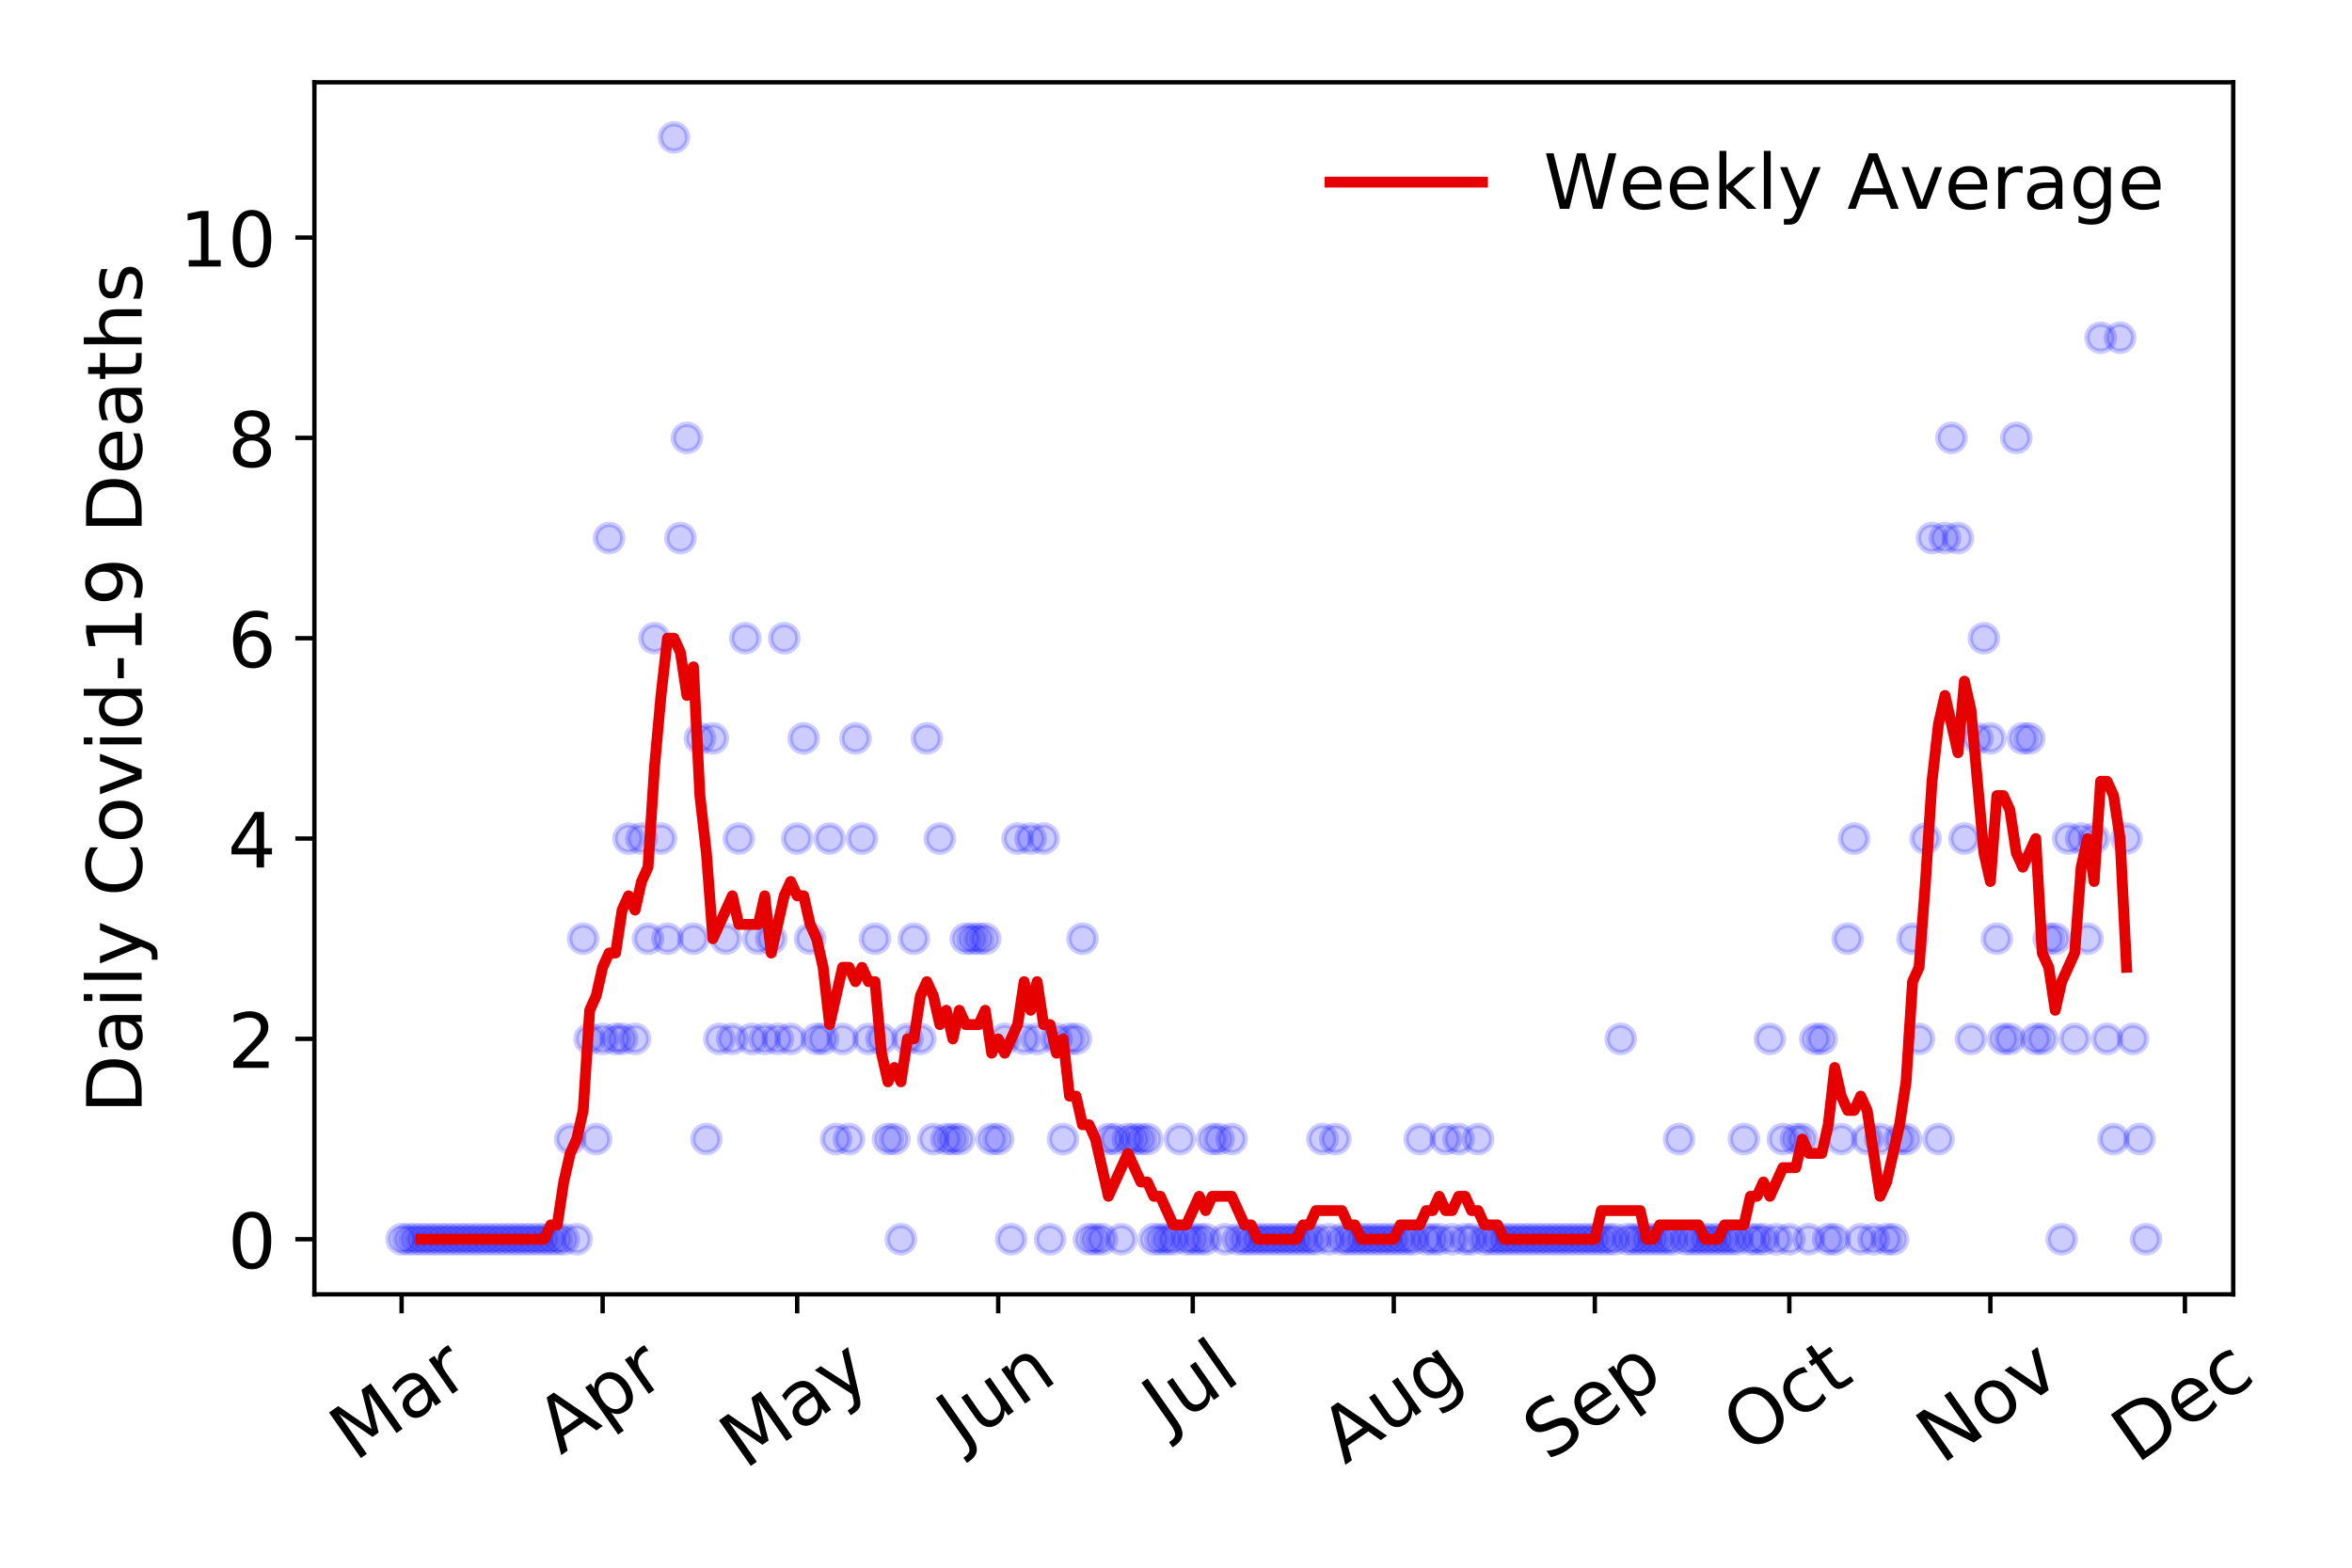 <?xml version="1.0" encoding="utf-8" standalone="no"?>
<!DOCTYPE svg PUBLIC "-//W3C//DTD SVG 1.1//EN"
  "http://www.w3.org/Graphics/SVG/1.1/DTD/svg11.dtd">
<!-- Created with matplotlib (https://matplotlib.org/) -->
<svg height="288pt" version="1.1" viewBox="0 0 432 288" width="432pt" xmlns="http://www.w3.org/2000/svg" xmlns:xlink="http://www.w3.org/1999/xlink">
 <defs>
  <style type="text/css">
*{stroke-linecap:butt;stroke-linejoin:round;}
  </style>
 </defs>
 <g id="figure_1">
  <g id="patch_1">
   <path d="M 0 288 
L 432 288 
L 432 0 
L 0 0 
z
" style="fill:#ffffff;"/>
  </g>
  <g id="axes_1">
   <g id="patch_2">
    <path d="M 57.745 237.778 
L 410.185 237.778 
L 410.185 15.12 
L 57.745 15.12 
z
" style="fill:#ffffff;"/>
   </g>
   <g id="matplotlib.axis_1">
    <g id="xtick_1">
     <g id="line2d_1">
      <defs>
       <path d="M 0 0 
L 0 3.5 
" id="me9daf1390b" style="stroke:#000000;stroke-width:0.8;"/>
      </defs>
      <g>
       <use style="stroke:#000000;stroke-width:0.8;" x="73.765" xlink:href="#me9daf1390b" y="237.778"/>
      </g>
     </g>
     <g id="text_1">
      <!-- Mar -->
      <defs>
       <path d="M 9.812 72.906 
L 24.516 72.906 
L 43.109 23.297 
L 61.812 72.906 
L 76.516 72.906 
L 76.516 0 
L 66.891 0 
L 66.891 64.016 
L 48.094 14.016 
L 38.188 14.016 
L 19.391 64.016 
L 19.391 0 
L 9.812 0 
z
" id="DejaVuSans-77"/>
       <path d="M 34.281 27.484 
Q 23.391 27.484 19.188 25 
Q 14.984 22.516 14.984 16.5 
Q 14.984 11.719 18.141 8.906 
Q 21.297 6.109 26.703 6.109 
Q 34.188 6.109 38.703 11.406 
Q 43.219 16.703 43.219 25.484 
L 43.219 27.484 
z
M 52.203 31.203 
L 52.203 0 
L 43.219 0 
L 43.219 8.297 
Q 40.141 3.328 35.547 0.953 
Q 30.953 -1.422 24.312 -1.422 
Q 15.922 -1.422 10.953 3.297 
Q 6 8.016 6 15.922 
Q 6 25.141 12.172 29.828 
Q 18.359 34.516 30.609 34.516 
L 43.219 34.516 
L 43.219 35.406 
Q 43.219 41.609 39.141 45 
Q 35.062 48.391 27.688 48.391 
Q 23 48.391 18.547 47.266 
Q 14.109 46.141 10.016 43.891 
L 10.016 52.203 
Q 14.938 54.109 19.578 55.047 
Q 24.219 56 28.609 56 
Q 40.484 56 46.344 49.844 
Q 52.203 43.703 52.203 31.203 
z
" id="DejaVuSans-97"/>
       <path d="M 41.109 46.297 
Q 39.594 47.172 37.812 47.578 
Q 36.031 48 33.891 48 
Q 26.266 48 22.188 43.047 
Q 18.109 38.094 18.109 28.812 
L 18.109 0 
L 9.078 0 
L 9.078 54.688 
L 18.109 54.688 
L 18.109 46.188 
Q 20.953 51.172 25.484 53.578 
Q 30.031 56 36.531 56 
Q 37.453 56 38.578 55.875 
Q 39.703 55.766 41.062 55.516 
z
" id="DejaVuSans-114"/>
      </defs>
      <g transform="translate(65.162 268.643)rotate(-35)scale(0.14 -0.14)">
       <use xlink:href="#DejaVuSans-77"/>
       <use x="86.279" xlink:href="#DejaVuSans-97"/>
       <use x="147.559" xlink:href="#DejaVuSans-114"/>
      </g>
     </g>
    </g>
    <g id="xtick_2">
     <g id="line2d_2">
      <g>
       <use style="stroke:#000000;stroke-width:0.8;" x="110.688" xlink:href="#me9daf1390b" y="237.778"/>
      </g>
     </g>
     <g id="text_2">
      <!-- Apr -->
      <defs>
       <path d="M 34.188 63.188 
L 20.797 26.906 
L 47.609 26.906 
z
M 28.609 72.906 
L 39.797 72.906 
L 67.578 0 
L 57.328 0 
L 50.688 18.703 
L 17.828 18.703 
L 11.188 0 
L 0.781 0 
z
" id="DejaVuSans-65"/>
       <path d="M 18.109 8.203 
L 18.109 -20.797 
L 9.078 -20.797 
L 9.078 54.688 
L 18.109 54.688 
L 18.109 46.391 
Q 20.953 51.266 25.266 53.625 
Q 29.594 56 35.594 56 
Q 45.562 56 51.781 48.094 
Q 58.016 40.188 58.016 27.297 
Q 58.016 14.406 51.781 6.484 
Q 45.562 -1.422 35.594 -1.422 
Q 29.594 -1.422 25.266 0.953 
Q 20.953 3.328 18.109 8.203 
z
M 48.688 27.297 
Q 48.688 37.203 44.609 42.844 
Q 40.531 48.484 33.406 48.484 
Q 26.266 48.484 22.188 42.844 
Q 18.109 37.203 18.109 27.297 
Q 18.109 17.391 22.188 11.75 
Q 26.266 6.109 33.406 6.109 
Q 40.531 6.109 44.609 11.75 
Q 48.688 17.391 48.688 27.297 
z
" id="DejaVuSans-112"/>
      </defs>
      <g transform="translate(102.984 267.384)rotate(-35)scale(0.14 -0.14)">
       <use xlink:href="#DejaVuSans-65"/>
       <use x="68.408" xlink:href="#DejaVuSans-112"/>
       <use x="131.885" xlink:href="#DejaVuSans-114"/>
      </g>
     </g>
    </g>
    <g id="xtick_3">
     <g id="line2d_3">
      <g>
       <use style="stroke:#000000;stroke-width:0.8;" x="146.421" xlink:href="#me9daf1390b" y="237.778"/>
      </g>
     </g>
     <g id="text_3">
      <!-- May -->
      <defs>
       <path d="M 32.172 -5.078 
Q 28.375 -14.844 24.75 -17.812 
Q 21.141 -20.797 15.094 -20.797 
L 7.906 -20.797 
L 7.906 -13.281 
L 13.188 -13.281 
Q 16.891 -13.281 18.938 -11.516 
Q 21 -9.766 23.484 -3.219 
L 25.094 0.875 
L 2.984 54.688 
L 12.5 54.688 
L 29.594 11.922 
L 46.688 54.688 
L 56.203 54.688 
z
" id="DejaVuSans-121"/>
      </defs>
      <g transform="translate(136.781 270.094)rotate(-35)scale(0.14 -0.14)">
       <use xlink:href="#DejaVuSans-77"/>
       <use x="86.279" xlink:href="#DejaVuSans-97"/>
       <use x="147.559" xlink:href="#DejaVuSans-121"/>
      </g>
     </g>
    </g>
    <g id="xtick_4">
     <g id="line2d_4">
      <g>
       <use style="stroke:#000000;stroke-width:0.8;" x="183.344" xlink:href="#me9daf1390b" y="237.778"/>
      </g>
     </g>
     <g id="text_4">
      <!-- Jun -->
      <defs>
       <path d="M 9.812 72.906 
L 19.672 72.906 
L 19.672 5.078 
Q 19.672 -8.109 14.672 -14.062 
Q 9.672 -20.016 -1.422 -20.016 
L -5.172 -20.016 
L -5.172 -11.719 
L -2.094 -11.719 
Q 4.438 -11.719 7.125 -8.047 
Q 9.812 -4.391 9.812 5.078 
z
" id="DejaVuSans-74"/>
       <path d="M 8.5 21.578 
L 8.5 54.688 
L 17.484 54.688 
L 17.484 21.922 
Q 17.484 14.156 20.5 10.266 
Q 23.531 6.391 29.594 6.391 
Q 36.859 6.391 41.078 11.031 
Q 45.312 15.672 45.312 23.688 
L 45.312 54.688 
L 54.297 54.688 
L 54.297 0 
L 45.312 0 
L 45.312 8.406 
Q 42.047 3.422 37.719 1 
Q 33.406 -1.422 27.688 -1.422 
Q 18.266 -1.422 13.375 4.438 
Q 8.5 10.297 8.5 21.578 
z
M 31.109 56 
z
" id="DejaVuSans-117"/>
       <path d="M 54.891 33.016 
L 54.891 0 
L 45.906 0 
L 45.906 32.719 
Q 45.906 40.484 42.875 44.328 
Q 39.844 48.188 33.797 48.188 
Q 26.516 48.188 22.312 43.547 
Q 18.109 38.922 18.109 30.906 
L 18.109 0 
L 9.078 0 
L 9.078 54.688 
L 18.109 54.688 
L 18.109 46.188 
Q 21.344 51.125 25.703 53.562 
Q 30.078 56 35.797 56 
Q 45.219 56 50.047 50.172 
Q 54.891 44.344 54.891 33.016 
z
" id="DejaVuSans-110"/>
      </defs>
      <g transform="translate(176.6 266.039)rotate(-35)scale(0.14 -0.14)">
       <use xlink:href="#DejaVuSans-74"/>
       <use x="29.492" xlink:href="#DejaVuSans-117"/>
       <use x="92.871" xlink:href="#DejaVuSans-110"/>
      </g>
     </g>
    </g>
    <g id="xtick_5">
     <g id="line2d_5">
      <g>
       <use style="stroke:#000000;stroke-width:0.8;" x="219.076" xlink:href="#me9daf1390b" y="237.778"/>
      </g>
     </g>
     <g id="text_5">
      <!-- Jul -->
      <defs>
       <path d="M 9.422 75.984 
L 18.406 75.984 
L 18.406 0 
L 9.422 0 
z
" id="DejaVuSans-108"/>
      </defs>
      <g transform="translate(214.374 263.181)rotate(-35)scale(0.14 -0.14)">
       <use xlink:href="#DejaVuSans-74"/>
       <use x="29.492" xlink:href="#DejaVuSans-117"/>
       <use x="92.871" xlink:href="#DejaVuSans-108"/>
      </g>
     </g>
    </g>
    <g id="xtick_6">
     <g id="line2d_6">
      <g>
       <use style="stroke:#000000;stroke-width:0.8;" x="256" xlink:href="#me9daf1390b" y="237.778"/>
      </g>
     </g>
     <g id="text_6">
      <!-- Aug -->
      <defs>
       <path d="M 45.406 27.984 
Q 45.406 37.75 41.375 43.109 
Q 37.359 48.484 30.078 48.484 
Q 22.859 48.484 18.828 43.109 
Q 14.797 37.75 14.797 27.984 
Q 14.797 18.266 18.828 12.891 
Q 22.859 7.516 30.078 7.516 
Q 37.359 7.516 41.375 12.891 
Q 45.406 18.266 45.406 27.984 
z
M 54.391 6.781 
Q 54.391 -7.172 48.188 -13.984 
Q 42 -20.797 29.203 -20.797 
Q 24.469 -20.797 20.266 -20.094 
Q 16.062 -19.391 12.109 -17.922 
L 12.109 -9.188 
Q 16.062 -11.328 19.922 -12.344 
Q 23.781 -13.375 27.781 -13.375 
Q 36.625 -13.375 41.016 -8.766 
Q 45.406 -4.156 45.406 5.172 
L 45.406 9.625 
Q 42.625 4.781 38.281 2.391 
Q 33.938 0 27.875 0 
Q 17.828 0 11.672 7.656 
Q 5.516 15.328 5.516 27.984 
Q 5.516 40.672 11.672 48.328 
Q 17.828 56 27.875 56 
Q 33.938 56 38.281 53.609 
Q 42.625 51.219 45.406 46.391 
L 45.406 54.688 
L 54.391 54.688 
z
" id="DejaVuSans-103"/>
      </defs>
      <g transform="translate(247.019 269.172)rotate(-35)scale(0.14 -0.14)">
       <use xlink:href="#DejaVuSans-65"/>
       <use x="68.408" xlink:href="#DejaVuSans-117"/>
       <use x="131.787" xlink:href="#DejaVuSans-103"/>
      </g>
     </g>
    </g>
    <g id="xtick_7">
     <g id="line2d_7">
      <g>
       <use style="stroke:#000000;stroke-width:0.8;" x="292.923" xlink:href="#me9daf1390b" y="237.778"/>
      </g>
     </g>
     <g id="text_7">
      <!-- Sep -->
      <defs>
       <path d="M 53.516 70.516 
L 53.516 60.891 
Q 47.906 63.578 42.922 64.891 
Q 37.938 66.219 33.297 66.219 
Q 25.25 66.219 20.875 63.094 
Q 16.5 59.969 16.5 54.203 
Q 16.5 49.359 19.406 46.891 
Q 22.312 44.438 30.422 42.922 
L 36.375 41.703 
Q 47.406 39.594 52.656 34.297 
Q 57.906 29 57.906 20.125 
Q 57.906 9.516 50.797 4.047 
Q 43.703 -1.422 29.984 -1.422 
Q 24.812 -1.422 18.969 -0.25 
Q 13.141 0.922 6.891 3.219 
L 6.891 13.375 
Q 12.891 10.016 18.656 8.297 
Q 24.422 6.594 29.984 6.594 
Q 38.422 6.594 43.016 9.906 
Q 47.609 13.234 47.609 19.391 
Q 47.609 24.75 44.312 27.781 
Q 41.016 30.812 33.5 32.328 
L 27.484 33.5 
Q 16.453 35.688 11.516 40.375 
Q 6.594 45.062 6.594 53.422 
Q 6.594 63.094 13.406 68.656 
Q 20.219 74.219 32.172 74.219 
Q 37.312 74.219 42.625 73.281 
Q 47.953 72.359 53.516 70.516 
z
" id="DejaVuSans-83"/>
       <path d="M 56.203 29.594 
L 56.203 25.203 
L 14.891 25.203 
Q 15.484 15.922 20.484 11.062 
Q 25.484 6.203 34.422 6.203 
Q 39.594 6.203 44.453 7.469 
Q 49.312 8.734 54.109 11.281 
L 54.109 2.781 
Q 49.266 0.734 44.188 -0.344 
Q 39.109 -1.422 33.891 -1.422 
Q 20.797 -1.422 13.156 6.188 
Q 5.516 13.812 5.516 26.812 
Q 5.516 40.234 12.766 48.109 
Q 20.016 56 32.328 56 
Q 43.359 56 49.781 48.891 
Q 56.203 41.797 56.203 29.594 
z
M 47.219 32.234 
Q 47.125 39.594 43.094 43.984 
Q 39.062 48.391 32.422 48.391 
Q 24.906 48.391 20.391 44.141 
Q 15.875 39.891 15.188 32.172 
z
" id="DejaVuSans-101"/>
      </defs>
      <g transform="translate(284.33 268.629)rotate(-35)scale(0.14 -0.14)">
       <use xlink:href="#DejaVuSans-83"/>
       <use x="63.477" xlink:href="#DejaVuSans-101"/>
       <use x="125" xlink:href="#DejaVuSans-112"/>
      </g>
     </g>
    </g>
    <g id="xtick_8">
     <g id="line2d_8">
      <g>
       <use style="stroke:#000000;stroke-width:0.8;" x="328.655" xlink:href="#me9daf1390b" y="237.778"/>
      </g>
     </g>
     <g id="text_8">
      <!-- Oct -->
      <defs>
       <path d="M 39.406 66.219 
Q 28.656 66.219 22.328 58.203 
Q 16.016 50.203 16.016 36.375 
Q 16.016 22.609 22.328 14.594 
Q 28.656 6.594 39.406 6.594 
Q 50.141 6.594 56.422 14.594 
Q 62.703 22.609 62.703 36.375 
Q 62.703 50.203 56.422 58.203 
Q 50.141 66.219 39.406 66.219 
z
M 39.406 74.219 
Q 54.734 74.219 63.906 63.938 
Q 73.094 53.656 73.094 36.375 
Q 73.094 19.141 63.906 8.859 
Q 54.734 -1.422 39.406 -1.422 
Q 24.031 -1.422 14.812 8.828 
Q 5.609 19.094 5.609 36.375 
Q 5.609 53.656 14.812 63.938 
Q 24.031 74.219 39.406 74.219 
z
" id="DejaVuSans-79"/>
       <path d="M 48.781 52.594 
L 48.781 44.188 
Q 44.969 46.297 41.141 47.344 
Q 37.312 48.391 33.406 48.391 
Q 24.656 48.391 19.812 42.844 
Q 14.984 37.312 14.984 27.297 
Q 14.984 17.281 19.812 11.734 
Q 24.656 6.203 33.406 6.203 
Q 37.312 6.203 41.141 7.25 
Q 44.969 8.297 48.781 10.406 
L 48.781 2.094 
Q 45.016 0.344 40.984 -0.531 
Q 36.969 -1.422 32.422 -1.422 
Q 20.062 -1.422 12.781 6.344 
Q 5.516 14.109 5.516 27.297 
Q 5.516 40.672 12.859 48.328 
Q 20.219 56 33.016 56 
Q 37.156 56 41.109 55.141 
Q 45.062 54.297 48.781 52.594 
z
" id="DejaVuSans-99"/>
       <path d="M 18.312 70.219 
L 18.312 54.688 
L 36.812 54.688 
L 36.812 47.703 
L 18.312 47.703 
L 18.312 18.016 
Q 18.312 11.328 20.141 9.422 
Q 21.969 7.516 27.594 7.516 
L 36.812 7.516 
L 36.812 0 
L 27.594 0 
Q 17.188 0 13.234 3.875 
Q 9.281 7.766 9.281 18.016 
L 9.281 47.703 
L 2.688 47.703 
L 2.688 54.688 
L 9.281 54.688 
L 9.281 70.219 
z
" id="DejaVuSans-116"/>
      </defs>
      <g transform="translate(320.957 267.377)rotate(-35)scale(0.14 -0.14)">
       <use xlink:href="#DejaVuSans-79"/>
       <use x="78.711" xlink:href="#DejaVuSans-99"/>
       <use x="133.691" xlink:href="#DejaVuSans-116"/>
      </g>
     </g>
    </g>
    <g id="xtick_9">
     <g id="line2d_9">
      <g>
       <use style="stroke:#000000;stroke-width:0.8;" x="365.579" xlink:href="#me9daf1390b" y="237.778"/>
      </g>
     </g>
     <g id="text_9">
      <!-- Nov -->
      <defs>
       <path d="M 9.812 72.906 
L 23.094 72.906 
L 55.422 11.922 
L 55.422 72.906 
L 64.984 72.906 
L 64.984 0 
L 51.703 0 
L 19.391 60.984 
L 19.391 0 
L 9.812 0 
z
" id="DejaVuSans-78"/>
       <path d="M 30.609 48.391 
Q 23.391 48.391 19.188 42.75 
Q 14.984 37.109 14.984 27.297 
Q 14.984 17.484 19.156 11.844 
Q 23.344 6.203 30.609 6.203 
Q 37.797 6.203 41.984 11.859 
Q 46.188 17.531 46.188 27.297 
Q 46.188 37.016 41.984 42.703 
Q 37.797 48.391 30.609 48.391 
z
M 30.609 56 
Q 42.328 56 49.016 48.375 
Q 55.719 40.766 55.719 27.297 
Q 55.719 13.875 49.016 6.219 
Q 42.328 -1.422 30.609 -1.422 
Q 18.844 -1.422 12.172 6.219 
Q 5.516 13.875 5.516 27.297 
Q 5.516 40.766 12.172 48.375 
Q 18.844 56 30.609 56 
z
" id="DejaVuSans-111"/>
       <path d="M 2.984 54.688 
L 12.5 54.688 
L 29.594 8.797 
L 46.688 54.688 
L 56.203 54.688 
L 35.688 0 
L 23.484 0 
z
" id="DejaVuSans-118"/>
      </defs>
      <g transform="translate(356.602 269.166)rotate(-35)scale(0.14 -0.14)">
       <use xlink:href="#DejaVuSans-78"/>
       <use x="74.805" xlink:href="#DejaVuSans-111"/>
       <use x="135.986" xlink:href="#DejaVuSans-118"/>
      </g>
     </g>
    </g>
    <g id="xtick_10">
     <g id="line2d_10">
      <g>
       <use style="stroke:#000000;stroke-width:0.8;" x="401.311" xlink:href="#me9daf1390b" y="237.778"/>
      </g>
     </g>
     <g id="text_10">
      <!-- Dec -->
      <defs>
       <path d="M 19.672 64.797 
L 19.672 8.109 
L 31.594 8.109 
Q 46.688 8.109 53.688 14.938 
Q 60.688 21.781 60.688 36.531 
Q 60.688 51.172 53.688 57.984 
Q 46.688 64.797 31.594 64.797 
z
M 9.812 72.906 
L 30.078 72.906 
Q 51.266 72.906 61.172 64.094 
Q 71.094 55.281 71.094 36.531 
Q 71.094 17.672 61.125 8.828 
Q 51.172 0 30.078 0 
L 9.812 0 
z
" id="DejaVuSans-68"/>
      </defs>
      <g transform="translate(392.431 269.032)rotate(-35)scale(0.14 -0.14)">
       <use xlink:href="#DejaVuSans-68"/>
       <use x="77.002" xlink:href="#DejaVuSans-101"/>
       <use x="138.525" xlink:href="#DejaVuSans-99"/>
      </g>
     </g>
    </g>
   </g>
   <g id="matplotlib.axis_2">
    <g id="ytick_1">
     <g id="line2d_11">
      <defs>
       <path d="M 0 0 
L -3.5 0 
" id="m82f51a5c3a" style="stroke:#000000;stroke-width:0.8;"/>
      </defs>
      <g>
       <use style="stroke:#000000;stroke-width:0.8;" x="57.745" xlink:href="#m82f51a5c3a" y="227.657"/>
      </g>
     </g>
     <g id="text_11">
      <!-- 0 -->
      <defs>
       <path d="M 31.781 66.406 
Q 24.172 66.406 20.328 58.906 
Q 16.5 51.422 16.5 36.375 
Q 16.5 21.391 20.328 13.891 
Q 24.172 6.391 31.781 6.391 
Q 39.453 6.391 43.281 13.891 
Q 47.125 21.391 47.125 36.375 
Q 47.125 51.422 43.281 58.906 
Q 39.453 66.406 31.781 66.406 
z
M 31.781 74.219 
Q 44.047 74.219 50.516 64.516 
Q 56.984 54.828 56.984 36.375 
Q 56.984 17.969 50.516 8.266 
Q 44.047 -1.422 31.781 -1.422 
Q 19.531 -1.422 13.062 8.266 
Q 6.594 17.969 6.594 36.375 
Q 6.594 54.828 13.062 64.516 
Q 19.531 74.219 31.781 74.219 
z
" id="DejaVuSans-48"/>
      </defs>
      <g transform="translate(41.837 232.976)scale(0.14 -0.14)">
       <use xlink:href="#DejaVuSans-48"/>
      </g>
     </g>
    </g>
    <g id="ytick_2">
     <g id="line2d_12">
      <g>
       <use style="stroke:#000000;stroke-width:0.8;" x="57.745" xlink:href="#m82f51a5c3a" y="190.854"/>
      </g>
     </g>
     <g id="text_12">
      <!-- 2 -->
      <defs>
       <path d="M 19.188 8.297 
L 53.609 8.297 
L 53.609 0 
L 7.328 0 
L 7.328 8.297 
Q 12.938 14.109 22.625 23.891 
Q 32.328 33.688 34.812 36.531 
Q 39.547 41.844 41.422 45.531 
Q 43.312 49.219 43.312 52.781 
Q 43.312 58.594 39.234 62.25 
Q 35.156 65.922 28.609 65.922 
Q 23.969 65.922 18.812 64.312 
Q 13.672 62.703 7.812 59.422 
L 7.812 69.391 
Q 13.766 71.781 18.938 73 
Q 24.125 74.219 28.422 74.219 
Q 39.75 74.219 46.484 68.547 
Q 53.219 62.891 53.219 53.422 
Q 53.219 48.922 51.531 44.891 
Q 49.859 40.875 45.406 35.406 
Q 44.188 33.984 37.641 27.219 
Q 31.109 20.453 19.188 8.297 
z
" id="DejaVuSans-50"/>
      </defs>
      <g transform="translate(41.837 196.173)scale(0.14 -0.14)">
       <use xlink:href="#DejaVuSans-50"/>
      </g>
     </g>
    </g>
    <g id="ytick_3">
     <g id="line2d_13">
      <g>
       <use style="stroke:#000000;stroke-width:0.8;" x="57.745" xlink:href="#m82f51a5c3a" y="154.051"/>
      </g>
     </g>
     <g id="text_13">
      <!-- 4 -->
      <defs>
       <path d="M 37.797 64.312 
L 12.891 25.391 
L 37.797 25.391 
z
M 35.203 72.906 
L 47.609 72.906 
L 47.609 25.391 
L 58.016 25.391 
L 58.016 17.188 
L 47.609 17.188 
L 47.609 0 
L 37.797 0 
L 37.797 17.188 
L 4.891 17.188 
L 4.891 26.703 
z
" id="DejaVuSans-52"/>
      </defs>
      <g transform="translate(41.837 159.37)scale(0.14 -0.14)">
       <use xlink:href="#DejaVuSans-52"/>
      </g>
     </g>
    </g>
    <g id="ytick_4">
     <g id="line2d_14">
      <g>
       <use style="stroke:#000000;stroke-width:0.8;" x="57.745" xlink:href="#m82f51a5c3a" y="117.248"/>
      </g>
     </g>
     <g id="text_14">
      <!-- 6 -->
      <defs>
       <path d="M 33.016 40.375 
Q 26.375 40.375 22.484 35.828 
Q 18.609 31.297 18.609 23.391 
Q 18.609 15.531 22.484 10.953 
Q 26.375 6.391 33.016 6.391 
Q 39.656 6.391 43.531 10.953 
Q 47.406 15.531 47.406 23.391 
Q 47.406 31.297 43.531 35.828 
Q 39.656 40.375 33.016 40.375 
z
M 52.594 71.297 
L 52.594 62.312 
Q 48.875 64.062 45.094 64.984 
Q 41.312 65.922 37.594 65.922 
Q 27.828 65.922 22.672 59.328 
Q 17.531 52.734 16.797 39.406 
Q 19.672 43.656 24.016 45.922 
Q 28.375 48.188 33.594 48.188 
Q 44.578 48.188 50.953 41.516 
Q 57.328 34.859 57.328 23.391 
Q 57.328 12.156 50.688 5.359 
Q 44.047 -1.422 33.016 -1.422 
Q 20.359 -1.422 13.672 8.266 
Q 6.984 17.969 6.984 36.375 
Q 6.984 53.656 15.188 63.938 
Q 23.391 74.219 37.203 74.219 
Q 40.922 74.219 44.703 73.484 
Q 48.484 72.75 52.594 71.297 
z
" id="DejaVuSans-54"/>
      </defs>
      <g transform="translate(41.837 122.567)scale(0.14 -0.14)">
       <use xlink:href="#DejaVuSans-54"/>
      </g>
     </g>
    </g>
    <g id="ytick_5">
     <g id="line2d_15">
      <g>
       <use style="stroke:#000000;stroke-width:0.8;" x="57.745" xlink:href="#m82f51a5c3a" y="80.445"/>
      </g>
     </g>
     <g id="text_15">
      <!-- 8 -->
      <defs>
       <path d="M 31.781 34.625 
Q 24.75 34.625 20.719 30.859 
Q 16.703 27.094 16.703 20.516 
Q 16.703 13.922 20.719 10.156 
Q 24.75 6.391 31.781 6.391 
Q 38.812 6.391 42.859 10.172 
Q 46.922 13.969 46.922 20.516 
Q 46.922 27.094 42.891 30.859 
Q 38.875 34.625 31.781 34.625 
z
M 21.922 38.812 
Q 15.578 40.375 12.031 44.719 
Q 8.5 49.078 8.5 55.328 
Q 8.5 64.062 14.719 69.141 
Q 20.953 74.219 31.781 74.219 
Q 42.672 74.219 48.875 69.141 
Q 55.078 64.062 55.078 55.328 
Q 55.078 49.078 51.531 44.719 
Q 48 40.375 41.703 38.812 
Q 48.828 37.156 52.797 32.312 
Q 56.781 27.484 56.781 20.516 
Q 56.781 9.906 50.312 4.234 
Q 43.844 -1.422 31.781 -1.422 
Q 19.734 -1.422 13.25 4.234 
Q 6.781 9.906 6.781 20.516 
Q 6.781 27.484 10.781 32.312 
Q 14.797 37.156 21.922 38.812 
z
M 18.312 54.391 
Q 18.312 48.734 21.844 45.562 
Q 25.391 42.391 31.781 42.391 
Q 38.141 42.391 41.719 45.562 
Q 45.312 48.734 45.312 54.391 
Q 45.312 60.062 41.719 63.234 
Q 38.141 66.406 31.781 66.406 
Q 25.391 66.406 21.844 63.234 
Q 18.312 60.062 18.312 54.391 
z
" id="DejaVuSans-56"/>
      </defs>
      <g transform="translate(41.837 85.764)scale(0.14 -0.14)">
       <use xlink:href="#DejaVuSans-56"/>
      </g>
     </g>
    </g>
    <g id="ytick_6">
     <g id="line2d_16">
      <g>
       <use style="stroke:#000000;stroke-width:0.8;" x="57.745" xlink:href="#m82f51a5c3a" y="43.642"/>
      </g>
     </g>
     <g id="text_16">
      <!-- 10 -->
      <defs>
       <path d="M 12.406 8.297 
L 28.516 8.297 
L 28.516 63.922 
L 10.984 60.406 
L 10.984 69.391 
L 28.422 72.906 
L 38.281 72.906 
L 38.281 8.297 
L 54.391 8.297 
L 54.391 0 
L 12.406 0 
z
" id="DejaVuSans-49"/>
      </defs>
      <g transform="translate(32.93 48.961)scale(0.14 -0.14)">
       <use xlink:href="#DejaVuSans-49"/>
       <use x="63.623" xlink:href="#DejaVuSans-48"/>
      </g>
     </g>
    </g>
    <g id="text_17">
     <!-- Daily Covid-19 Deaths -->
     <defs>
      <path d="M 9.422 54.688 
L 18.406 54.688 
L 18.406 0 
L 9.422 0 
z
M 9.422 75.984 
L 18.406 75.984 
L 18.406 64.594 
L 9.422 64.594 
z
" id="DejaVuSans-105"/>
      <path id="DejaVuSans-32"/>
      <path d="M 64.406 67.281 
L 64.406 56.891 
Q 59.422 61.531 53.781 63.812 
Q 48.141 66.109 41.797 66.109 
Q 29.297 66.109 22.656 58.469 
Q 16.016 50.828 16.016 36.375 
Q 16.016 21.969 22.656 14.328 
Q 29.297 6.688 41.797 6.688 
Q 48.141 6.688 53.781 8.984 
Q 59.422 11.281 64.406 15.922 
L 64.406 5.609 
Q 59.234 2.094 53.438 0.328 
Q 47.656 -1.422 41.219 -1.422 
Q 24.656 -1.422 15.125 8.703 
Q 5.609 18.844 5.609 36.375 
Q 5.609 53.953 15.125 64.078 
Q 24.656 74.219 41.219 74.219 
Q 47.75 74.219 53.531 72.484 
Q 59.328 70.75 64.406 67.281 
z
" id="DejaVuSans-67"/>
      <path d="M 45.406 46.391 
L 45.406 75.984 
L 54.391 75.984 
L 54.391 0 
L 45.406 0 
L 45.406 8.203 
Q 42.578 3.328 38.25 0.953 
Q 33.938 -1.422 27.875 -1.422 
Q 17.969 -1.422 11.734 6.484 
Q 5.516 14.406 5.516 27.297 
Q 5.516 40.188 11.734 48.094 
Q 17.969 56 27.875 56 
Q 33.938 56 38.25 53.625 
Q 42.578 51.266 45.406 46.391 
z
M 14.797 27.297 
Q 14.797 17.391 18.875 11.75 
Q 22.953 6.109 30.078 6.109 
Q 37.203 6.109 41.297 11.75 
Q 45.406 17.391 45.406 27.297 
Q 45.406 37.203 41.297 42.844 
Q 37.203 48.484 30.078 48.484 
Q 22.953 48.484 18.875 42.844 
Q 14.797 37.203 14.797 27.297 
z
" id="DejaVuSans-100"/>
      <path d="M 4.891 31.391 
L 31.203 31.391 
L 31.203 23.391 
L 4.891 23.391 
z
" id="DejaVuSans-45"/>
      <path d="M 10.984 1.516 
L 10.984 10.5 
Q 14.703 8.734 18.5 7.812 
Q 22.312 6.891 25.984 6.891 
Q 35.75 6.891 40.891 13.453 
Q 46.047 20.016 46.781 33.406 
Q 43.953 29.203 39.594 26.953 
Q 35.25 24.703 29.984 24.703 
Q 19.047 24.703 12.672 31.312 
Q 6.297 37.938 6.297 49.422 
Q 6.297 60.641 12.938 67.422 
Q 19.578 74.219 30.609 74.219 
Q 43.266 74.219 49.922 64.516 
Q 56.594 54.828 56.594 36.375 
Q 56.594 19.141 48.406 8.859 
Q 40.234 -1.422 26.422 -1.422 
Q 22.703 -1.422 18.891 -0.688 
Q 15.094 0.047 10.984 1.516 
z
M 30.609 32.422 
Q 37.25 32.422 41.125 36.953 
Q 45.016 41.5 45.016 49.422 
Q 45.016 57.281 41.125 61.844 
Q 37.25 66.406 30.609 66.406 
Q 23.969 66.406 20.094 61.844 
Q 16.219 57.281 16.219 49.422 
Q 16.219 41.5 20.094 36.953 
Q 23.969 32.422 30.609 32.422 
z
" id="DejaVuSans-57"/>
      <path d="M 54.891 33.016 
L 54.891 0 
L 45.906 0 
L 45.906 32.719 
Q 45.906 40.484 42.875 44.328 
Q 39.844 48.188 33.797 48.188 
Q 26.516 48.188 22.312 43.547 
Q 18.109 38.922 18.109 30.906 
L 18.109 0 
L 9.078 0 
L 9.078 75.984 
L 18.109 75.984 
L 18.109 46.188 
Q 21.344 51.125 25.703 53.562 
Q 30.078 56 35.797 56 
Q 45.219 56 50.047 50.172 
Q 54.891 44.344 54.891 33.016 
z
" id="DejaVuSans-104"/>
      <path d="M 44.281 53.078 
L 44.281 44.578 
Q 40.484 46.531 36.375 47.5 
Q 32.281 48.484 27.875 48.484 
Q 21.188 48.484 17.844 46.438 
Q 14.5 44.391 14.5 40.281 
Q 14.5 37.156 16.891 35.375 
Q 19.281 33.594 26.516 31.984 
L 29.594 31.297 
Q 39.156 29.25 43.188 25.516 
Q 47.219 21.781 47.219 15.094 
Q 47.219 7.469 41.188 3.016 
Q 35.156 -1.422 24.609 -1.422 
Q 20.219 -1.422 15.453 -0.562 
Q 10.688 0.297 5.422 2 
L 5.422 11.281 
Q 10.406 8.688 15.234 7.391 
Q 20.062 6.109 24.812 6.109 
Q 31.156 6.109 34.562 8.281 
Q 37.984 10.453 37.984 14.406 
Q 37.984 18.062 35.516 20.016 
Q 33.062 21.969 24.703 23.781 
L 21.578 24.516 
Q 13.234 26.266 9.516 29.906 
Q 5.812 33.547 5.812 39.891 
Q 5.812 47.609 11.281 51.797 
Q 16.75 56 26.812 56 
Q 31.781 56 36.172 55.266 
Q 40.578 54.547 44.281 53.078 
z
" id="DejaVuSans-115"/>
     </defs>
     <g transform="translate(26.018 204.56)rotate(-90)scale(0.14 -0.14)">
      <use xlink:href="#DejaVuSans-68"/>
      <use x="77.002" xlink:href="#DejaVuSans-97"/>
      <use x="138.281" xlink:href="#DejaVuSans-105"/>
      <use x="166.064" xlink:href="#DejaVuSans-108"/>
      <use x="193.848" xlink:href="#DejaVuSans-121"/>
      <use x="253.027" xlink:href="#DejaVuSans-32"/>
      <use x="284.814" xlink:href="#DejaVuSans-67"/>
      <use x="354.639" xlink:href="#DejaVuSans-111"/>
      <use x="415.82" xlink:href="#DejaVuSans-118"/>
      <use x="475" xlink:href="#DejaVuSans-105"/>
      <use x="502.783" xlink:href="#DejaVuSans-100"/>
      <use x="566.26" xlink:href="#DejaVuSans-45"/>
      <use x="602.344" xlink:href="#DejaVuSans-49"/>
      <use x="665.967" xlink:href="#DejaVuSans-57"/>
      <use x="729.59" xlink:href="#DejaVuSans-32"/>
      <use x="761.377" xlink:href="#DejaVuSans-68"/>
      <use x="838.379" xlink:href="#DejaVuSans-101"/>
      <use x="899.902" xlink:href="#DejaVuSans-97"/>
      <use x="961.182" xlink:href="#DejaVuSans-116"/>
      <use x="1000.391" xlink:href="#DejaVuSans-104"/>
      <use x="1063.77" xlink:href="#DejaVuSans-115"/>
     </g>
    </g>
   </g>
   <g id="line2d_17">
    <defs>
     <path d="M 0 2.5 
C 0.663 2.5 1.299 2.237 1.768 1.768 
C 2.237 1.299 2.5 0.663 2.5 0 
C 2.5 -0.663 2.237 -1.299 1.768 -1.768 
C 1.299 -2.237 0.663 -2.5 0 -2.5 
C -0.663 -2.5 -1.299 -2.237 -1.768 -1.768 
C -2.237 -1.299 -2.5 -0.663 -2.5 0 
C -2.5 0.663 -2.237 1.299 -1.768 1.768 
C -1.299 2.237 -0.663 2.5 0 2.5 
z
" id="me6ea287acb" style="stroke:#0000ff;stroke-opacity:0.2;"/>
    </defs>
    <g clip-path="url(#p923f750846)">
     <use style="fill:#0000ff;fill-opacity:0.2;stroke:#0000ff;stroke-opacity:0.2;" x="73.765" xlink:href="#me6ea287acb" y="227.657"/>
     <use style="fill:#0000ff;fill-opacity:0.2;stroke:#0000ff;stroke-opacity:0.2;" x="74.956" xlink:href="#me6ea287acb" y="227.657"/>
     <use style="fill:#0000ff;fill-opacity:0.2;stroke:#0000ff;stroke-opacity:0.2;" x="76.147" xlink:href="#me6ea287acb" y="227.657"/>
     <use style="fill:#0000ff;fill-opacity:0.2;stroke:#0000ff;stroke-opacity:0.2;" x="77.338" xlink:href="#me6ea287acb" y="227.657"/>
     <use style="fill:#0000ff;fill-opacity:0.2;stroke:#0000ff;stroke-opacity:0.2;" x="78.529" xlink:href="#me6ea287acb" y="227.657"/>
     <use style="fill:#0000ff;fill-opacity:0.2;stroke:#0000ff;stroke-opacity:0.2;" x="79.72" xlink:href="#me6ea287acb" y="227.657"/>
     <use style="fill:#0000ff;fill-opacity:0.2;stroke:#0000ff;stroke-opacity:0.2;" x="80.911" xlink:href="#me6ea287acb" y="227.657"/>
     <use style="fill:#0000ff;fill-opacity:0.2;stroke:#0000ff;stroke-opacity:0.2;" x="82.103" xlink:href="#me6ea287acb" y="227.657"/>
     <use style="fill:#0000ff;fill-opacity:0.2;stroke:#0000ff;stroke-opacity:0.2;" x="83.294" xlink:href="#me6ea287acb" y="227.657"/>
     <use style="fill:#0000ff;fill-opacity:0.2;stroke:#0000ff;stroke-opacity:0.2;" x="84.485" xlink:href="#me6ea287acb" y="227.657"/>
     <use style="fill:#0000ff;fill-opacity:0.2;stroke:#0000ff;stroke-opacity:0.2;" x="85.676" xlink:href="#me6ea287acb" y="227.657"/>
     <use style="fill:#0000ff;fill-opacity:0.2;stroke:#0000ff;stroke-opacity:0.2;" x="86.867" xlink:href="#me6ea287acb" y="227.657"/>
     <use style="fill:#0000ff;fill-opacity:0.2;stroke:#0000ff;stroke-opacity:0.2;" x="88.058" xlink:href="#me6ea287acb" y="227.657"/>
     <use style="fill:#0000ff;fill-opacity:0.2;stroke:#0000ff;stroke-opacity:0.2;" x="89.249" xlink:href="#me6ea287acb" y="227.657"/>
     <use style="fill:#0000ff;fill-opacity:0.2;stroke:#0000ff;stroke-opacity:0.2;" x="90.44" xlink:href="#me6ea287acb" y="227.657"/>
     <use style="fill:#0000ff;fill-opacity:0.2;stroke:#0000ff;stroke-opacity:0.2;" x="91.631" xlink:href="#me6ea287acb" y="227.657"/>
     <use style="fill:#0000ff;fill-opacity:0.2;stroke:#0000ff;stroke-opacity:0.2;" x="92.822" xlink:href="#me6ea287acb" y="227.657"/>
     <use style="fill:#0000ff;fill-opacity:0.2;stroke:#0000ff;stroke-opacity:0.2;" x="94.013" xlink:href="#me6ea287acb" y="227.657"/>
     <use style="fill:#0000ff;fill-opacity:0.2;stroke:#0000ff;stroke-opacity:0.2;" x="95.204" xlink:href="#me6ea287acb" y="227.657"/>
     <use style="fill:#0000ff;fill-opacity:0.2;stroke:#0000ff;stroke-opacity:0.2;" x="96.395" xlink:href="#me6ea287acb" y="227.657"/>
     <use style="fill:#0000ff;fill-opacity:0.2;stroke:#0000ff;stroke-opacity:0.2;" x="97.587" xlink:href="#me6ea287acb" y="227.657"/>
     <use style="fill:#0000ff;fill-opacity:0.2;stroke:#0000ff;stroke-opacity:0.2;" x="98.778" xlink:href="#me6ea287acb" y="227.657"/>
     <use style="fill:#0000ff;fill-opacity:0.2;stroke:#0000ff;stroke-opacity:0.2;" x="99.969" xlink:href="#me6ea287acb" y="227.657"/>
     <use style="fill:#0000ff;fill-opacity:0.2;stroke:#0000ff;stroke-opacity:0.2;" x="101.16" xlink:href="#me6ea287acb" y="227.657"/>
     <use style="fill:#0000ff;fill-opacity:0.2;stroke:#0000ff;stroke-opacity:0.2;" x="102.351" xlink:href="#me6ea287acb" y="227.657"/>
     <use style="fill:#0000ff;fill-opacity:0.2;stroke:#0000ff;stroke-opacity:0.2;" x="103.542" xlink:href="#me6ea287acb" y="227.657"/>
     <use style="fill:#0000ff;fill-opacity:0.2;stroke:#0000ff;stroke-opacity:0.2;" x="104.733" xlink:href="#me6ea287acb" y="209.256"/>
     <use style="fill:#0000ff;fill-opacity:0.2;stroke:#0000ff;stroke-opacity:0.2;" x="105.924" xlink:href="#me6ea287acb" y="227.657"/>
     <use style="fill:#0000ff;fill-opacity:0.2;stroke:#0000ff;stroke-opacity:0.2;" x="107.115" xlink:href="#me6ea287acb" y="172.453"/>
     <use style="fill:#0000ff;fill-opacity:0.2;stroke:#0000ff;stroke-opacity:0.2;" x="108.306" xlink:href="#me6ea287acb" y="190.854"/>
     <use style="fill:#0000ff;fill-opacity:0.2;stroke:#0000ff;stroke-opacity:0.2;" x="109.497" xlink:href="#me6ea287acb" y="209.256"/>
     <use style="fill:#0000ff;fill-opacity:0.2;stroke:#0000ff;stroke-opacity:0.2;" x="110.688" xlink:href="#me6ea287acb" y="190.854"/>
     <use style="fill:#0000ff;fill-opacity:0.2;stroke:#0000ff;stroke-opacity:0.2;" x="111.879" xlink:href="#me6ea287acb" y="98.847"/>
     <use style="fill:#0000ff;fill-opacity:0.2;stroke:#0000ff;stroke-opacity:0.2;" x="113.071" xlink:href="#me6ea287acb" y="190.854"/>
     <use style="fill:#0000ff;fill-opacity:0.2;stroke:#0000ff;stroke-opacity:0.2;" x="114.262" xlink:href="#me6ea287acb" y="190.854"/>
     <use style="fill:#0000ff;fill-opacity:0.2;stroke:#0000ff;stroke-opacity:0.2;" x="115.453" xlink:href="#me6ea287acb" y="154.051"/>
     <use style="fill:#0000ff;fill-opacity:0.2;stroke:#0000ff;stroke-opacity:0.2;" x="116.644" xlink:href="#me6ea287acb" y="190.854"/>
     <use style="fill:#0000ff;fill-opacity:0.2;stroke:#0000ff;stroke-opacity:0.2;" x="117.835" xlink:href="#me6ea287acb" y="154.051"/>
     <use style="fill:#0000ff;fill-opacity:0.2;stroke:#0000ff;stroke-opacity:0.2;" x="119.026" xlink:href="#me6ea287acb" y="172.453"/>
     <use style="fill:#0000ff;fill-opacity:0.2;stroke:#0000ff;stroke-opacity:0.2;" x="120.217" xlink:href="#me6ea287acb" y="117.248"/>
     <use style="fill:#0000ff;fill-opacity:0.2;stroke:#0000ff;stroke-opacity:0.2;" x="121.408" xlink:href="#me6ea287acb" y="154.051"/>
     <use style="fill:#0000ff;fill-opacity:0.2;stroke:#0000ff;stroke-opacity:0.2;" x="122.599" xlink:href="#me6ea287acb" y="172.453"/>
     <use style="fill:#0000ff;fill-opacity:0.2;stroke:#0000ff;stroke-opacity:0.2;" x="123.79" xlink:href="#me6ea287acb" y="25.241"/>
     <use style="fill:#0000ff;fill-opacity:0.2;stroke:#0000ff;stroke-opacity:0.2;" x="124.981" xlink:href="#me6ea287acb" y="98.847"/>
     <use style="fill:#0000ff;fill-opacity:0.2;stroke:#0000ff;stroke-opacity:0.2;" x="126.172" xlink:href="#me6ea287acb" y="80.445"/>
     <use style="fill:#0000ff;fill-opacity:0.2;stroke:#0000ff;stroke-opacity:0.2;" x="127.363" xlink:href="#me6ea287acb" y="172.453"/>
     <use style="fill:#0000ff;fill-opacity:0.2;stroke:#0000ff;stroke-opacity:0.2;" x="128.555" xlink:href="#me6ea287acb" y="135.65"/>
     <use style="fill:#0000ff;fill-opacity:0.2;stroke:#0000ff;stroke-opacity:0.2;" x="129.746" xlink:href="#me6ea287acb" y="209.256"/>
     <use style="fill:#0000ff;fill-opacity:0.2;stroke:#0000ff;stroke-opacity:0.2;" x="130.937" xlink:href="#me6ea287acb" y="135.65"/>
     <use style="fill:#0000ff;fill-opacity:0.2;stroke:#0000ff;stroke-opacity:0.2;" x="132.128" xlink:href="#me6ea287acb" y="190.854"/>
     <use style="fill:#0000ff;fill-opacity:0.2;stroke:#0000ff;stroke-opacity:0.2;" x="133.319" xlink:href="#me6ea287acb" y="172.453"/>
     <use style="fill:#0000ff;fill-opacity:0.2;stroke:#0000ff;stroke-opacity:0.2;" x="134.51" xlink:href="#me6ea287acb" y="190.854"/>
     <use style="fill:#0000ff;fill-opacity:0.2;stroke:#0000ff;stroke-opacity:0.2;" x="135.701" xlink:href="#me6ea287acb" y="154.051"/>
     <use style="fill:#0000ff;fill-opacity:0.2;stroke:#0000ff;stroke-opacity:0.2;" x="136.892" xlink:href="#me6ea287acb" y="117.248"/>
     <use style="fill:#0000ff;fill-opacity:0.2;stroke:#0000ff;stroke-opacity:0.2;" x="138.083" xlink:href="#me6ea287acb" y="190.854"/>
     <use style="fill:#0000ff;fill-opacity:0.2;stroke:#0000ff;stroke-opacity:0.2;" x="139.274" xlink:href="#me6ea287acb" y="172.453"/>
     <use style="fill:#0000ff;fill-opacity:0.2;stroke:#0000ff;stroke-opacity:0.2;" x="140.465" xlink:href="#me6ea287acb" y="190.854"/>
     <use style="fill:#0000ff;fill-opacity:0.2;stroke:#0000ff;stroke-opacity:0.2;" x="141.656" xlink:href="#me6ea287acb" y="172.453"/>
     <use style="fill:#0000ff;fill-opacity:0.2;stroke:#0000ff;stroke-opacity:0.2;" x="142.847" xlink:href="#me6ea287acb" y="190.854"/>
     <use style="fill:#0000ff;fill-opacity:0.2;stroke:#0000ff;stroke-opacity:0.2;" x="144.039" xlink:href="#me6ea287acb" y="117.248"/>
     <use style="fill:#0000ff;fill-opacity:0.2;stroke:#0000ff;stroke-opacity:0.2;" x="145.23" xlink:href="#me6ea287acb" y="190.854"/>
     <use style="fill:#0000ff;fill-opacity:0.2;stroke:#0000ff;stroke-opacity:0.2;" x="146.421" xlink:href="#me6ea287acb" y="154.051"/>
     <use style="fill:#0000ff;fill-opacity:0.2;stroke:#0000ff;stroke-opacity:0.2;" x="147.612" xlink:href="#me6ea287acb" y="135.65"/>
     <use style="fill:#0000ff;fill-opacity:0.2;stroke:#0000ff;stroke-opacity:0.2;" x="148.803" xlink:href="#me6ea287acb" y="172.453"/>
     <use style="fill:#0000ff;fill-opacity:0.2;stroke:#0000ff;stroke-opacity:0.2;" x="149.994" xlink:href="#me6ea287acb" y="190.854"/>
     <use style="fill:#0000ff;fill-opacity:0.2;stroke:#0000ff;stroke-opacity:0.2;" x="151.185" xlink:href="#me6ea287acb" y="190.854"/>
     <use style="fill:#0000ff;fill-opacity:0.2;stroke:#0000ff;stroke-opacity:0.2;" x="152.376" xlink:href="#me6ea287acb" y="154.051"/>
     <use style="fill:#0000ff;fill-opacity:0.2;stroke:#0000ff;stroke-opacity:0.2;" x="153.567" xlink:href="#me6ea287acb" y="209.256"/>
     <use style="fill:#0000ff;fill-opacity:0.2;stroke:#0000ff;stroke-opacity:0.2;" x="154.758" xlink:href="#me6ea287acb" y="190.854"/>
     <use style="fill:#0000ff;fill-opacity:0.2;stroke:#0000ff;stroke-opacity:0.2;" x="155.949" xlink:href="#me6ea287acb" y="209.256"/>
     <use style="fill:#0000ff;fill-opacity:0.2;stroke:#0000ff;stroke-opacity:0.2;" x="157.14" xlink:href="#me6ea287acb" y="135.65"/>
     <use style="fill:#0000ff;fill-opacity:0.2;stroke:#0000ff;stroke-opacity:0.2;" x="158.331" xlink:href="#me6ea287acb" y="154.051"/>
     <use style="fill:#0000ff;fill-opacity:0.2;stroke:#0000ff;stroke-opacity:0.2;" x="159.523" xlink:href="#me6ea287acb" y="190.854"/>
     <use style="fill:#0000ff;fill-opacity:0.2;stroke:#0000ff;stroke-opacity:0.2;" x="160.714" xlink:href="#me6ea287acb" y="172.453"/>
     <use style="fill:#0000ff;fill-opacity:0.2;stroke:#0000ff;stroke-opacity:0.2;" x="161.905" xlink:href="#me6ea287acb" y="190.854"/>
     <use style="fill:#0000ff;fill-opacity:0.2;stroke:#0000ff;stroke-opacity:0.2;" x="163.096" xlink:href="#me6ea287acb" y="209.256"/>
     <use style="fill:#0000ff;fill-opacity:0.2;stroke:#0000ff;stroke-opacity:0.2;" x="164.287" xlink:href="#me6ea287acb" y="209.256"/>
     <use style="fill:#0000ff;fill-opacity:0.2;stroke:#0000ff;stroke-opacity:0.2;" x="165.478" xlink:href="#me6ea287acb" y="227.657"/>
     <use style="fill:#0000ff;fill-opacity:0.2;stroke:#0000ff;stroke-opacity:0.2;" x="166.669" xlink:href="#me6ea287acb" y="190.854"/>
     <use style="fill:#0000ff;fill-opacity:0.2;stroke:#0000ff;stroke-opacity:0.2;" x="167.86" xlink:href="#me6ea287acb" y="172.453"/>
     <use style="fill:#0000ff;fill-opacity:0.2;stroke:#0000ff;stroke-opacity:0.2;" x="169.051" xlink:href="#me6ea287acb" y="190.854"/>
     <use style="fill:#0000ff;fill-opacity:0.2;stroke:#0000ff;stroke-opacity:0.2;" x="170.242" xlink:href="#me6ea287acb" y="135.65"/>
     <use style="fill:#0000ff;fill-opacity:0.2;stroke:#0000ff;stroke-opacity:0.2;" x="171.433" xlink:href="#me6ea287acb" y="209.256"/>
     <use style="fill:#0000ff;fill-opacity:0.2;stroke:#0000ff;stroke-opacity:0.2;" x="172.624" xlink:href="#me6ea287acb" y="154.051"/>
     <use style="fill:#0000ff;fill-opacity:0.2;stroke:#0000ff;stroke-opacity:0.2;" x="173.815" xlink:href="#me6ea287acb" y="209.256"/>
     <use style="fill:#0000ff;fill-opacity:0.2;stroke:#0000ff;stroke-opacity:0.2;" x="175.007" xlink:href="#me6ea287acb" y="209.256"/>
     <use style="fill:#0000ff;fill-opacity:0.2;stroke:#0000ff;stroke-opacity:0.2;" x="176.198" xlink:href="#me6ea287acb" y="209.256"/>
     <use style="fill:#0000ff;fill-opacity:0.2;stroke:#0000ff;stroke-opacity:0.2;" x="177.389" xlink:href="#me6ea287acb" y="172.453"/>
     <use style="fill:#0000ff;fill-opacity:0.2;stroke:#0000ff;stroke-opacity:0.2;" x="178.58" xlink:href="#me6ea287acb" y="172.453"/>
     <use style="fill:#0000ff;fill-opacity:0.2;stroke:#0000ff;stroke-opacity:0.2;" x="179.771" xlink:href="#me6ea287acb" y="172.453"/>
     <use style="fill:#0000ff;fill-opacity:0.2;stroke:#0000ff;stroke-opacity:0.2;" x="180.962" xlink:href="#me6ea287acb" y="172.453"/>
     <use style="fill:#0000ff;fill-opacity:0.2;stroke:#0000ff;stroke-opacity:0.2;" x="182.153" xlink:href="#me6ea287acb" y="209.256"/>
     <use style="fill:#0000ff;fill-opacity:0.2;stroke:#0000ff;stroke-opacity:0.2;" x="183.344" xlink:href="#me6ea287acb" y="209.256"/>
     <use style="fill:#0000ff;fill-opacity:0.2;stroke:#0000ff;stroke-opacity:0.2;" x="184.535" xlink:href="#me6ea287acb" y="190.854"/>
     <use style="fill:#0000ff;fill-opacity:0.2;stroke:#0000ff;stroke-opacity:0.2;" x="185.726" xlink:href="#me6ea287acb" y="227.657"/>
     <use style="fill:#0000ff;fill-opacity:0.2;stroke:#0000ff;stroke-opacity:0.2;" x="186.917" xlink:href="#me6ea287acb" y="154.051"/>
     <use style="fill:#0000ff;fill-opacity:0.2;stroke:#0000ff;stroke-opacity:0.2;" x="188.108" xlink:href="#me6ea287acb" y="190.854"/>
     <use style="fill:#0000ff;fill-opacity:0.2;stroke:#0000ff;stroke-opacity:0.2;" x="189.299" xlink:href="#me6ea287acb" y="154.051"/>
     <use style="fill:#0000ff;fill-opacity:0.2;stroke:#0000ff;stroke-opacity:0.2;" x="190.491" xlink:href="#me6ea287acb" y="190.854"/>
     <use style="fill:#0000ff;fill-opacity:0.2;stroke:#0000ff;stroke-opacity:0.2;" x="191.682" xlink:href="#me6ea287acb" y="154.051"/>
     <use style="fill:#0000ff;fill-opacity:0.2;stroke:#0000ff;stroke-opacity:0.2;" x="192.873" xlink:href="#me6ea287acb" y="227.657"/>
     <use style="fill:#0000ff;fill-opacity:0.2;stroke:#0000ff;stroke-opacity:0.2;" x="194.064" xlink:href="#me6ea287acb" y="190.854"/>
     <use style="fill:#0000ff;fill-opacity:0.2;stroke:#0000ff;stroke-opacity:0.2;" x="195.255" xlink:href="#me6ea287acb" y="209.256"/>
     <use style="fill:#0000ff;fill-opacity:0.2;stroke:#0000ff;stroke-opacity:0.2;" x="196.446" xlink:href="#me6ea287acb" y="190.854"/>
     <use style="fill:#0000ff;fill-opacity:0.2;stroke:#0000ff;stroke-opacity:0.2;" x="197.637" xlink:href="#me6ea287acb" y="190.854"/>
     <use style="fill:#0000ff;fill-opacity:0.2;stroke:#0000ff;stroke-opacity:0.2;" x="198.828" xlink:href="#me6ea287acb" y="172.453"/>
     <use style="fill:#0000ff;fill-opacity:0.2;stroke:#0000ff;stroke-opacity:0.2;" x="200.019" xlink:href="#me6ea287acb" y="227.657"/>
     <use style="fill:#0000ff;fill-opacity:0.2;stroke:#0000ff;stroke-opacity:0.2;" x="201.21" xlink:href="#me6ea287acb" y="227.657"/>
     <use style="fill:#0000ff;fill-opacity:0.2;stroke:#0000ff;stroke-opacity:0.2;" x="202.401" xlink:href="#me6ea287acb" y="227.657"/>
     <use style="fill:#0000ff;fill-opacity:0.2;stroke:#0000ff;stroke-opacity:0.2;" x="203.592" xlink:href="#me6ea287acb" y="209.256"/>
     <use style="fill:#0000ff;fill-opacity:0.2;stroke:#0000ff;stroke-opacity:0.2;" x="204.783" xlink:href="#me6ea287acb" y="209.256"/>
     <use style="fill:#0000ff;fill-opacity:0.2;stroke:#0000ff;stroke-opacity:0.2;" x="205.975" xlink:href="#me6ea287acb" y="227.657"/>
     <use style="fill:#0000ff;fill-opacity:0.2;stroke:#0000ff;stroke-opacity:0.2;" x="207.166" xlink:href="#me6ea287acb" y="209.256"/>
     <use style="fill:#0000ff;fill-opacity:0.2;stroke:#0000ff;stroke-opacity:0.2;" x="208.357" xlink:href="#me6ea287acb" y="209.256"/>
     <use style="fill:#0000ff;fill-opacity:0.2;stroke:#0000ff;stroke-opacity:0.2;" x="209.548" xlink:href="#me6ea287acb" y="209.256"/>
     <use style="fill:#0000ff;fill-opacity:0.2;stroke:#0000ff;stroke-opacity:0.2;" x="210.739" xlink:href="#me6ea287acb" y="209.256"/>
     <use style="fill:#0000ff;fill-opacity:0.2;stroke:#0000ff;stroke-opacity:0.2;" x="211.93" xlink:href="#me6ea287acb" y="227.657"/>
     <use style="fill:#0000ff;fill-opacity:0.2;stroke:#0000ff;stroke-opacity:0.2;" x="213.121" xlink:href="#me6ea287acb" y="227.657"/>
     <use style="fill:#0000ff;fill-opacity:0.2;stroke:#0000ff;stroke-opacity:0.2;" x="214.312" xlink:href="#me6ea287acb" y="227.657"/>
     <use style="fill:#0000ff;fill-opacity:0.2;stroke:#0000ff;stroke-opacity:0.2;" x="215.503" xlink:href="#me6ea287acb" y="227.657"/>
     <use style="fill:#0000ff;fill-opacity:0.2;stroke:#0000ff;stroke-opacity:0.2;" x="216.694" xlink:href="#me6ea287acb" y="209.256"/>
     <use style="fill:#0000ff;fill-opacity:0.2;stroke:#0000ff;stroke-opacity:0.2;" x="217.885" xlink:href="#me6ea287acb" y="227.657"/>
     <use style="fill:#0000ff;fill-opacity:0.2;stroke:#0000ff;stroke-opacity:0.2;" x="219.076" xlink:href="#me6ea287acb" y="227.657"/>
     <use style="fill:#0000ff;fill-opacity:0.2;stroke:#0000ff;stroke-opacity:0.2;" x="220.267" xlink:href="#me6ea287acb" y="227.657"/>
     <use style="fill:#0000ff;fill-opacity:0.2;stroke:#0000ff;stroke-opacity:0.2;" x="221.459" xlink:href="#me6ea287acb" y="227.657"/>
     <use style="fill:#0000ff;fill-opacity:0.2;stroke:#0000ff;stroke-opacity:0.2;" x="222.65" xlink:href="#me6ea287acb" y="209.256"/>
     <use style="fill:#0000ff;fill-opacity:0.2;stroke:#0000ff;stroke-opacity:0.2;" x="223.841" xlink:href="#me6ea287acb" y="209.256"/>
     <use style="fill:#0000ff;fill-opacity:0.2;stroke:#0000ff;stroke-opacity:0.2;" x="225.032" xlink:href="#me6ea287acb" y="227.657"/>
     <use style="fill:#0000ff;fill-opacity:0.2;stroke:#0000ff;stroke-opacity:0.2;" x="226.223" xlink:href="#me6ea287acb" y="209.256"/>
     <use style="fill:#0000ff;fill-opacity:0.2;stroke:#0000ff;stroke-opacity:0.2;" x="227.414" xlink:href="#me6ea287acb" y="227.657"/>
     <use style="fill:#0000ff;fill-opacity:0.2;stroke:#0000ff;stroke-opacity:0.2;" x="228.605" xlink:href="#me6ea287acb" y="227.657"/>
     <use style="fill:#0000ff;fill-opacity:0.2;stroke:#0000ff;stroke-opacity:0.2;" x="229.796" xlink:href="#me6ea287acb" y="227.657"/>
     <use style="fill:#0000ff;fill-opacity:0.2;stroke:#0000ff;stroke-opacity:0.2;" x="230.987" xlink:href="#me6ea287acb" y="227.657"/>
     <use style="fill:#0000ff;fill-opacity:0.2;stroke:#0000ff;stroke-opacity:0.2;" x="232.178" xlink:href="#me6ea287acb" y="227.657"/>
     <use style="fill:#0000ff;fill-opacity:0.2;stroke:#0000ff;stroke-opacity:0.2;" x="233.369" xlink:href="#me6ea287acb" y="227.657"/>
     <use style="fill:#0000ff;fill-opacity:0.2;stroke:#0000ff;stroke-opacity:0.2;" x="234.56" xlink:href="#me6ea287acb" y="227.657"/>
     <use style="fill:#0000ff;fill-opacity:0.2;stroke:#0000ff;stroke-opacity:0.2;" x="235.751" xlink:href="#me6ea287acb" y="227.657"/>
     <use style="fill:#0000ff;fill-opacity:0.2;stroke:#0000ff;stroke-opacity:0.2;" x="236.943" xlink:href="#me6ea287acb" y="227.657"/>
     <use style="fill:#0000ff;fill-opacity:0.2;stroke:#0000ff;stroke-opacity:0.2;" x="238.134" xlink:href="#me6ea287acb" y="227.657"/>
     <use style="fill:#0000ff;fill-opacity:0.2;stroke:#0000ff;stroke-opacity:0.2;" x="239.325" xlink:href="#me6ea287acb" y="227.657"/>
     <use style="fill:#0000ff;fill-opacity:0.2;stroke:#0000ff;stroke-opacity:0.2;" x="240.516" xlink:href="#me6ea287acb" y="227.657"/>
     <use style="fill:#0000ff;fill-opacity:0.2;stroke:#0000ff;stroke-opacity:0.2;" x="241.707" xlink:href="#me6ea287acb" y="227.657"/>
     <use style="fill:#0000ff;fill-opacity:0.2;stroke:#0000ff;stroke-opacity:0.2;" x="242.898" xlink:href="#me6ea287acb" y="209.256"/>
     <use style="fill:#0000ff;fill-opacity:0.2;stroke:#0000ff;stroke-opacity:0.2;" x="244.089" xlink:href="#me6ea287acb" y="227.657"/>
     <use style="fill:#0000ff;fill-opacity:0.2;stroke:#0000ff;stroke-opacity:0.2;" x="245.28" xlink:href="#me6ea287acb" y="209.256"/>
     <use style="fill:#0000ff;fill-opacity:0.2;stroke:#0000ff;stroke-opacity:0.2;" x="246.471" xlink:href="#me6ea287acb" y="227.657"/>
     <use style="fill:#0000ff;fill-opacity:0.2;stroke:#0000ff;stroke-opacity:0.2;" x="247.662" xlink:href="#me6ea287acb" y="227.657"/>
     <use style="fill:#0000ff;fill-opacity:0.2;stroke:#0000ff;stroke-opacity:0.2;" x="248.853" xlink:href="#me6ea287acb" y="227.657"/>
     <use style="fill:#0000ff;fill-opacity:0.2;stroke:#0000ff;stroke-opacity:0.2;" x="250.044" xlink:href="#me6ea287acb" y="227.657"/>
     <use style="fill:#0000ff;fill-opacity:0.2;stroke:#0000ff;stroke-opacity:0.2;" x="251.235" xlink:href="#me6ea287acb" y="227.657"/>
     <use style="fill:#0000ff;fill-opacity:0.2;stroke:#0000ff;stroke-opacity:0.2;" x="252.426" xlink:href="#me6ea287acb" y="227.657"/>
     <use style="fill:#0000ff;fill-opacity:0.2;stroke:#0000ff;stroke-opacity:0.2;" x="253.618" xlink:href="#me6ea287acb" y="227.657"/>
     <use style="fill:#0000ff;fill-opacity:0.2;stroke:#0000ff;stroke-opacity:0.2;" x="254.809" xlink:href="#me6ea287acb" y="227.657"/>
     <use style="fill:#0000ff;fill-opacity:0.2;stroke:#0000ff;stroke-opacity:0.2;" x="256" xlink:href="#me6ea287acb" y="227.657"/>
     <use style="fill:#0000ff;fill-opacity:0.2;stroke:#0000ff;stroke-opacity:0.2;" x="257.191" xlink:href="#me6ea287acb" y="227.657"/>
     <use style="fill:#0000ff;fill-opacity:0.2;stroke:#0000ff;stroke-opacity:0.2;" x="258.382" xlink:href="#me6ea287acb" y="227.657"/>
     <use style="fill:#0000ff;fill-opacity:0.2;stroke:#0000ff;stroke-opacity:0.2;" x="259.573" xlink:href="#me6ea287acb" y="227.657"/>
     <use style="fill:#0000ff;fill-opacity:0.2;stroke:#0000ff;stroke-opacity:0.2;" x="260.764" xlink:href="#me6ea287acb" y="209.256"/>
     <use style="fill:#0000ff;fill-opacity:0.2;stroke:#0000ff;stroke-opacity:0.2;" x="261.955" xlink:href="#me6ea287acb" y="227.657"/>
     <use style="fill:#0000ff;fill-opacity:0.2;stroke:#0000ff;stroke-opacity:0.2;" x="263.146" xlink:href="#me6ea287acb" y="227.657"/>
     <use style="fill:#0000ff;fill-opacity:0.2;stroke:#0000ff;stroke-opacity:0.2;" x="264.337" xlink:href="#me6ea287acb" y="227.657"/>
     <use style="fill:#0000ff;fill-opacity:0.2;stroke:#0000ff;stroke-opacity:0.2;" x="265.528" xlink:href="#me6ea287acb" y="209.256"/>
     <use style="fill:#0000ff;fill-opacity:0.2;stroke:#0000ff;stroke-opacity:0.2;" x="266.719" xlink:href="#me6ea287acb" y="227.657"/>
     <use style="fill:#0000ff;fill-opacity:0.2;stroke:#0000ff;stroke-opacity:0.2;" x="267.91" xlink:href="#me6ea287acb" y="209.256"/>
     <use style="fill:#0000ff;fill-opacity:0.2;stroke:#0000ff;stroke-opacity:0.2;" x="269.102" xlink:href="#me6ea287acb" y="227.657"/>
     <use style="fill:#0000ff;fill-opacity:0.2;stroke:#0000ff;stroke-opacity:0.2;" x="270.293" xlink:href="#me6ea287acb" y="227.657"/>
     <use style="fill:#0000ff;fill-opacity:0.2;stroke:#0000ff;stroke-opacity:0.2;" x="271.484" xlink:href="#me6ea287acb" y="209.256"/>
     <use style="fill:#0000ff;fill-opacity:0.2;stroke:#0000ff;stroke-opacity:0.2;" x="272.675" xlink:href="#me6ea287acb" y="227.657"/>
     <use style="fill:#0000ff;fill-opacity:0.2;stroke:#0000ff;stroke-opacity:0.2;" x="273.866" xlink:href="#me6ea287acb" y="227.657"/>
     <use style="fill:#0000ff;fill-opacity:0.2;stroke:#0000ff;stroke-opacity:0.2;" x="275.057" xlink:href="#me6ea287acb" y="227.657"/>
     <use style="fill:#0000ff;fill-opacity:0.2;stroke:#0000ff;stroke-opacity:0.2;" x="276.248" xlink:href="#me6ea287acb" y="227.657"/>
     <use style="fill:#0000ff;fill-opacity:0.2;stroke:#0000ff;stroke-opacity:0.2;" x="277.439" xlink:href="#me6ea287acb" y="227.657"/>
     <use style="fill:#0000ff;fill-opacity:0.2;stroke:#0000ff;stroke-opacity:0.2;" x="278.63" xlink:href="#me6ea287acb" y="227.657"/>
     <use style="fill:#0000ff;fill-opacity:0.2;stroke:#0000ff;stroke-opacity:0.2;" x="279.821" xlink:href="#me6ea287acb" y="227.657"/>
     <use style="fill:#0000ff;fill-opacity:0.2;stroke:#0000ff;stroke-opacity:0.2;" x="281.012" xlink:href="#me6ea287acb" y="227.657"/>
     <use style="fill:#0000ff;fill-opacity:0.2;stroke:#0000ff;stroke-opacity:0.2;" x="282.203" xlink:href="#me6ea287acb" y="227.657"/>
     <use style="fill:#0000ff;fill-opacity:0.2;stroke:#0000ff;stroke-opacity:0.2;" x="283.394" xlink:href="#me6ea287acb" y="227.657"/>
     <use style="fill:#0000ff;fill-opacity:0.2;stroke:#0000ff;stroke-opacity:0.2;" x="284.586" xlink:href="#me6ea287acb" y="227.657"/>
     <use style="fill:#0000ff;fill-opacity:0.2;stroke:#0000ff;stroke-opacity:0.2;" x="285.777" xlink:href="#me6ea287acb" y="227.657"/>
     <use style="fill:#0000ff;fill-opacity:0.2;stroke:#0000ff;stroke-opacity:0.2;" x="286.968" xlink:href="#me6ea287acb" y="227.657"/>
     <use style="fill:#0000ff;fill-opacity:0.2;stroke:#0000ff;stroke-opacity:0.2;" x="288.159" xlink:href="#me6ea287acb" y="227.657"/>
     <use style="fill:#0000ff;fill-opacity:0.2;stroke:#0000ff;stroke-opacity:0.2;" x="289.35" xlink:href="#me6ea287acb" y="227.657"/>
     <use style="fill:#0000ff;fill-opacity:0.2;stroke:#0000ff;stroke-opacity:0.2;" x="290.541" xlink:href="#me6ea287acb" y="227.657"/>
     <use style="fill:#0000ff;fill-opacity:0.2;stroke:#0000ff;stroke-opacity:0.2;" x="291.732" xlink:href="#me6ea287acb" y="227.657"/>
     <use style="fill:#0000ff;fill-opacity:0.2;stroke:#0000ff;stroke-opacity:0.2;" x="292.923" xlink:href="#me6ea287acb" y="227.657"/>
     <use style="fill:#0000ff;fill-opacity:0.2;stroke:#0000ff;stroke-opacity:0.2;" x="294.114" xlink:href="#me6ea287acb" y="227.657"/>
     <use style="fill:#0000ff;fill-opacity:0.2;stroke:#0000ff;stroke-opacity:0.2;" x="295.305" xlink:href="#me6ea287acb" y="227.657"/>
     <use style="fill:#0000ff;fill-opacity:0.2;stroke:#0000ff;stroke-opacity:0.2;" x="296.496" xlink:href="#me6ea287acb" y="227.657"/>
     <use style="fill:#0000ff;fill-opacity:0.2;stroke:#0000ff;stroke-opacity:0.2;" x="297.687" xlink:href="#me6ea287acb" y="190.854"/>
     <use style="fill:#0000ff;fill-opacity:0.2;stroke:#0000ff;stroke-opacity:0.2;" x="298.878" xlink:href="#me6ea287acb" y="227.657"/>
     <use style="fill:#0000ff;fill-opacity:0.2;stroke:#0000ff;stroke-opacity:0.2;" x="300.07" xlink:href="#me6ea287acb" y="227.657"/>
     <use style="fill:#0000ff;fill-opacity:0.2;stroke:#0000ff;stroke-opacity:0.2;" x="301.261" xlink:href="#me6ea287acb" y="227.657"/>
     <use style="fill:#0000ff;fill-opacity:0.2;stroke:#0000ff;stroke-opacity:0.2;" x="302.452" xlink:href="#me6ea287acb" y="227.657"/>
     <use style="fill:#0000ff;fill-opacity:0.2;stroke:#0000ff;stroke-opacity:0.2;" x="303.643" xlink:href="#me6ea287acb" y="227.657"/>
     <use style="fill:#0000ff;fill-opacity:0.2;stroke:#0000ff;stroke-opacity:0.2;" x="304.834" xlink:href="#me6ea287acb" y="227.657"/>
     <use style="fill:#0000ff;fill-opacity:0.2;stroke:#0000ff;stroke-opacity:0.2;" x="306.025" xlink:href="#me6ea287acb" y="227.657"/>
     <use style="fill:#0000ff;fill-opacity:0.2;stroke:#0000ff;stroke-opacity:0.2;" x="307.216" xlink:href="#me6ea287acb" y="227.657"/>
     <use style="fill:#0000ff;fill-opacity:0.2;stroke:#0000ff;stroke-opacity:0.2;" x="308.407" xlink:href="#me6ea287acb" y="209.256"/>
     <use style="fill:#0000ff;fill-opacity:0.2;stroke:#0000ff;stroke-opacity:0.2;" x="309.598" xlink:href="#me6ea287acb" y="227.657"/>
     <use style="fill:#0000ff;fill-opacity:0.2;stroke:#0000ff;stroke-opacity:0.2;" x="310.789" xlink:href="#me6ea287acb" y="227.657"/>
     <use style="fill:#0000ff;fill-opacity:0.2;stroke:#0000ff;stroke-opacity:0.2;" x="311.98" xlink:href="#me6ea287acb" y="227.657"/>
     <use style="fill:#0000ff;fill-opacity:0.2;stroke:#0000ff;stroke-opacity:0.2;" x="313.171" xlink:href="#me6ea287acb" y="227.657"/>
     <use style="fill:#0000ff;fill-opacity:0.2;stroke:#0000ff;stroke-opacity:0.2;" x="314.362" xlink:href="#me6ea287acb" y="227.657"/>
     <use style="fill:#0000ff;fill-opacity:0.2;stroke:#0000ff;stroke-opacity:0.2;" x="315.554" xlink:href="#me6ea287acb" y="227.657"/>
     <use style="fill:#0000ff;fill-opacity:0.2;stroke:#0000ff;stroke-opacity:0.2;" x="316.745" xlink:href="#me6ea287acb" y="227.657"/>
     <use style="fill:#0000ff;fill-opacity:0.2;stroke:#0000ff;stroke-opacity:0.2;" x="317.936" xlink:href="#me6ea287acb" y="227.657"/>
     <use style="fill:#0000ff;fill-opacity:0.2;stroke:#0000ff;stroke-opacity:0.2;" x="319.127" xlink:href="#me6ea287acb" y="227.657"/>
     <use style="fill:#0000ff;fill-opacity:0.2;stroke:#0000ff;stroke-opacity:0.2;" x="320.318" xlink:href="#me6ea287acb" y="209.256"/>
     <use style="fill:#0000ff;fill-opacity:0.2;stroke:#0000ff;stroke-opacity:0.2;" x="321.509" xlink:href="#me6ea287acb" y="227.657"/>
     <use style="fill:#0000ff;fill-opacity:0.2;stroke:#0000ff;stroke-opacity:0.2;" x="322.7" xlink:href="#me6ea287acb" y="227.657"/>
     <use style="fill:#0000ff;fill-opacity:0.2;stroke:#0000ff;stroke-opacity:0.2;" x="323.891" xlink:href="#me6ea287acb" y="227.657"/>
     <use style="fill:#0000ff;fill-opacity:0.2;stroke:#0000ff;stroke-opacity:0.2;" x="325.082" xlink:href="#me6ea287acb" y="190.854"/>
     <use style="fill:#0000ff;fill-opacity:0.2;stroke:#0000ff;stroke-opacity:0.2;" x="326.273" xlink:href="#me6ea287acb" y="227.657"/>
     <use style="fill:#0000ff;fill-opacity:0.2;stroke:#0000ff;stroke-opacity:0.2;" x="327.464" xlink:href="#me6ea287acb" y="209.256"/>
     <use style="fill:#0000ff;fill-opacity:0.2;stroke:#0000ff;stroke-opacity:0.2;" x="328.655" xlink:href="#me6ea287acb" y="227.657"/>
     <use style="fill:#0000ff;fill-opacity:0.2;stroke:#0000ff;stroke-opacity:0.2;" x="329.846" xlink:href="#me6ea287acb" y="209.256"/>
     <use style="fill:#0000ff;fill-opacity:0.2;stroke:#0000ff;stroke-opacity:0.2;" x="331.038" xlink:href="#me6ea287acb" y="209.256"/>
     <use style="fill:#0000ff;fill-opacity:0.2;stroke:#0000ff;stroke-opacity:0.2;" x="332.229" xlink:href="#me6ea287acb" y="227.657"/>
     <use style="fill:#0000ff;fill-opacity:0.2;stroke:#0000ff;stroke-opacity:0.2;" x="333.42" xlink:href="#me6ea287acb" y="190.854"/>
     <use style="fill:#0000ff;fill-opacity:0.2;stroke:#0000ff;stroke-opacity:0.2;" x="334.611" xlink:href="#me6ea287acb" y="190.854"/>
     <use style="fill:#0000ff;fill-opacity:0.2;stroke:#0000ff;stroke-opacity:0.2;" x="335.802" xlink:href="#me6ea287acb" y="227.657"/>
     <use style="fill:#0000ff;fill-opacity:0.2;stroke:#0000ff;stroke-opacity:0.2;" x="336.993" xlink:href="#me6ea287acb" y="227.657"/>
     <use style="fill:#0000ff;fill-opacity:0.2;stroke:#0000ff;stroke-opacity:0.2;" x="338.184" xlink:href="#me6ea287acb" y="209.256"/>
     <use style="fill:#0000ff;fill-opacity:0.2;stroke:#0000ff;stroke-opacity:0.2;" x="339.375" xlink:href="#me6ea287acb" y="172.453"/>
     <use style="fill:#0000ff;fill-opacity:0.2;stroke:#0000ff;stroke-opacity:0.2;" x="340.566" xlink:href="#me6ea287acb" y="154.051"/>
     <use style="fill:#0000ff;fill-opacity:0.2;stroke:#0000ff;stroke-opacity:0.2;" x="341.757" xlink:href="#me6ea287acb" y="227.657"/>
     <use style="fill:#0000ff;fill-opacity:0.2;stroke:#0000ff;stroke-opacity:0.2;" x="342.948" xlink:href="#me6ea287acb" y="209.256"/>
     <use style="fill:#0000ff;fill-opacity:0.2;stroke:#0000ff;stroke-opacity:0.2;" x="344.139" xlink:href="#me6ea287acb" y="227.657"/>
     <use style="fill:#0000ff;fill-opacity:0.2;stroke:#0000ff;stroke-opacity:0.2;" x="345.33" xlink:href="#me6ea287acb" y="209.256"/>
     <use style="fill:#0000ff;fill-opacity:0.2;stroke:#0000ff;stroke-opacity:0.2;" x="346.522" xlink:href="#me6ea287acb" y="227.657"/>
     <use style="fill:#0000ff;fill-opacity:0.2;stroke:#0000ff;stroke-opacity:0.2;" x="347.713" xlink:href="#me6ea287acb" y="227.657"/>
     <use style="fill:#0000ff;fill-opacity:0.2;stroke:#0000ff;stroke-opacity:0.2;" x="348.904" xlink:href="#me6ea287acb" y="209.256"/>
     <use style="fill:#0000ff;fill-opacity:0.2;stroke:#0000ff;stroke-opacity:0.2;" x="350.095" xlink:href="#me6ea287acb" y="209.256"/>
     <use style="fill:#0000ff;fill-opacity:0.2;stroke:#0000ff;stroke-opacity:0.2;" x="351.286" xlink:href="#me6ea287acb" y="172.453"/>
     <use style="fill:#0000ff;fill-opacity:0.2;stroke:#0000ff;stroke-opacity:0.2;" x="352.477" xlink:href="#me6ea287acb" y="190.854"/>
     <use style="fill:#0000ff;fill-opacity:0.2;stroke:#0000ff;stroke-opacity:0.2;" x="353.668" xlink:href="#me6ea287acb" y="154.051"/>
     <use style="fill:#0000ff;fill-opacity:0.2;stroke:#0000ff;stroke-opacity:0.2;" x="354.859" xlink:href="#me6ea287acb" y="98.847"/>
     <use style="fill:#0000ff;fill-opacity:0.2;stroke:#0000ff;stroke-opacity:0.2;" x="356.05" xlink:href="#me6ea287acb" y="209.256"/>
     <use style="fill:#0000ff;fill-opacity:0.2;stroke:#0000ff;stroke-opacity:0.2;" x="357.241" xlink:href="#me6ea287acb" y="98.847"/>
     <use style="fill:#0000ff;fill-opacity:0.2;stroke:#0000ff;stroke-opacity:0.2;" x="358.432" xlink:href="#me6ea287acb" y="80.445"/>
     <use style="fill:#0000ff;fill-opacity:0.2;stroke:#0000ff;stroke-opacity:0.2;" x="359.623" xlink:href="#me6ea287acb" y="98.847"/>
     <use style="fill:#0000ff;fill-opacity:0.2;stroke:#0000ff;stroke-opacity:0.2;" x="360.814" xlink:href="#me6ea287acb" y="154.051"/>
     <use style="fill:#0000ff;fill-opacity:0.2;stroke:#0000ff;stroke-opacity:0.2;" x="362.006" xlink:href="#me6ea287acb" y="190.854"/>
     <use style="fill:#0000ff;fill-opacity:0.2;stroke:#0000ff;stroke-opacity:0.2;" x="363.197" xlink:href="#me6ea287acb" y="135.65"/>
     <use style="fill:#0000ff;fill-opacity:0.2;stroke:#0000ff;stroke-opacity:0.2;" x="364.388" xlink:href="#me6ea287acb" y="117.248"/>
     <use style="fill:#0000ff;fill-opacity:0.2;stroke:#0000ff;stroke-opacity:0.2;" x="365.579" xlink:href="#me6ea287acb" y="135.65"/>
     <use style="fill:#0000ff;fill-opacity:0.2;stroke:#0000ff;stroke-opacity:0.2;" x="366.77" xlink:href="#me6ea287acb" y="172.453"/>
     <use style="fill:#0000ff;fill-opacity:0.2;stroke:#0000ff;stroke-opacity:0.2;" x="367.961" xlink:href="#me6ea287acb" y="190.854"/>
     <use style="fill:#0000ff;fill-opacity:0.2;stroke:#0000ff;stroke-opacity:0.2;" x="369.152" xlink:href="#me6ea287acb" y="190.854"/>
     <use style="fill:#0000ff;fill-opacity:0.2;stroke:#0000ff;stroke-opacity:0.2;" x="370.343" xlink:href="#me6ea287acb" y="80.445"/>
     <use style="fill:#0000ff;fill-opacity:0.2;stroke:#0000ff;stroke-opacity:0.2;" x="371.534" xlink:href="#me6ea287acb" y="135.65"/>
     <use style="fill:#0000ff;fill-opacity:0.2;stroke:#0000ff;stroke-opacity:0.2;" x="372.725" xlink:href="#me6ea287acb" y="135.65"/>
     <use style="fill:#0000ff;fill-opacity:0.2;stroke:#0000ff;stroke-opacity:0.2;" x="373.916" xlink:href="#me6ea287acb" y="190.854"/>
     <use style="fill:#0000ff;fill-opacity:0.2;stroke:#0000ff;stroke-opacity:0.2;" x="375.107" xlink:href="#me6ea287acb" y="190.854"/>
     <use style="fill:#0000ff;fill-opacity:0.2;stroke:#0000ff;stroke-opacity:0.2;" x="376.298" xlink:href="#me6ea287acb" y="172.453"/>
     <use style="fill:#0000ff;fill-opacity:0.2;stroke:#0000ff;stroke-opacity:0.2;" x="377.49" xlink:href="#me6ea287acb" y="172.453"/>
     <use style="fill:#0000ff;fill-opacity:0.2;stroke:#0000ff;stroke-opacity:0.2;" x="378.681" xlink:href="#me6ea287acb" y="227.657"/>
     <use style="fill:#0000ff;fill-opacity:0.2;stroke:#0000ff;stroke-opacity:0.2;" x="379.872" xlink:href="#me6ea287acb" y="154.051"/>
     <use style="fill:#0000ff;fill-opacity:0.2;stroke:#0000ff;stroke-opacity:0.2;" x="381.063" xlink:href="#me6ea287acb" y="190.854"/>
     <use style="fill:#0000ff;fill-opacity:0.2;stroke:#0000ff;stroke-opacity:0.2;" x="382.254" xlink:href="#me6ea287acb" y="154.051"/>
     <use style="fill:#0000ff;fill-opacity:0.2;stroke:#0000ff;stroke-opacity:0.2;" x="383.445" xlink:href="#me6ea287acb" y="172.453"/>
     <use style="fill:#0000ff;fill-opacity:0.2;stroke:#0000ff;stroke-opacity:0.2;" x="384.636" xlink:href="#me6ea287acb" y="154.051"/>
     <use style="fill:#0000ff;fill-opacity:0.2;stroke:#0000ff;stroke-opacity:0.2;" x="385.827" xlink:href="#me6ea287acb" y="62.044"/>
     <use style="fill:#0000ff;fill-opacity:0.2;stroke:#0000ff;stroke-opacity:0.2;" x="387.018" xlink:href="#me6ea287acb" y="190.854"/>
     <use style="fill:#0000ff;fill-opacity:0.2;stroke:#0000ff;stroke-opacity:0.2;" x="388.209" xlink:href="#me6ea287acb" y="209.256"/>
     <use style="fill:#0000ff;fill-opacity:0.2;stroke:#0000ff;stroke-opacity:0.2;" x="389.4" xlink:href="#me6ea287acb" y="62.044"/>
     <use style="fill:#0000ff;fill-opacity:0.2;stroke:#0000ff;stroke-opacity:0.2;" x="390.591" xlink:href="#me6ea287acb" y="154.051"/>
     <use style="fill:#0000ff;fill-opacity:0.2;stroke:#0000ff;stroke-opacity:0.2;" x="391.782" xlink:href="#me6ea287acb" y="190.854"/>
     <use style="fill:#0000ff;fill-opacity:0.2;stroke:#0000ff;stroke-opacity:0.2;" x="392.974" xlink:href="#me6ea287acb" y="209.256"/>
     <use style="fill:#0000ff;fill-opacity:0.2;stroke:#0000ff;stroke-opacity:0.2;" x="394.165" xlink:href="#me6ea287acb" y="227.657"/>
    </g>
   </g>
   <g id="line2d_18">
    <path clip-path="url(#p923f750846)" d="M 77.338 227.657 
L 99.969 227.657 
L 101.16 225.029 
L 102.351 225.029 
L 103.542 217.142 
L 104.733 211.885 
L 105.924 209.256 
L 107.115 203.998 
L 108.306 185.597 
L 109.497 182.968 
L 110.688 177.71 
L 111.879 175.082 
L 113.071 175.082 
L 114.262 167.195 
L 115.453 164.566 
L 116.644 167.195 
L 117.835 161.938 
L 119.026 159.309 
L 120.217 140.907 
L 121.408 127.763 
L 122.599 117.248 
L 123.79 117.248 
L 124.981 119.877 
L 126.172 127.763 
L 127.363 122.506 
L 128.555 146.165 
L 129.746 156.68 
L 130.937 172.453 
L 134.51 164.566 
L 135.701 169.824 
L 139.274 169.824 
L 140.465 164.566 
L 141.656 175.082 
L 144.039 164.566 
L 145.23 161.938 
L 146.421 164.566 
L 147.612 164.566 
L 148.803 169.824 
L 149.994 172.453 
L 151.185 177.71 
L 152.376 188.226 
L 154.758 177.71 
L 155.949 177.71 
L 157.14 180.339 
L 158.331 177.71 
L 159.523 180.339 
L 160.714 180.339 
L 161.905 193.483 
L 163.096 198.741 
L 164.287 196.112 
L 165.478 198.741 
L 166.669 190.854 
L 167.86 190.854 
L 169.051 182.968 
L 170.242 180.339 
L 171.433 182.968 
L 172.624 188.226 
L 173.815 185.597 
L 175.007 190.854 
L 176.198 185.597 
L 177.389 188.226 
L 179.771 188.226 
L 180.962 185.597 
L 182.153 193.483 
L 183.344 190.854 
L 184.535 193.483 
L 186.917 188.226 
L 188.108 180.339 
L 189.299 185.597 
L 190.491 180.339 
L 191.682 188.226 
L 192.873 188.226 
L 194.064 193.483 
L 195.255 190.854 
L 196.446 201.369 
L 197.637 201.369 
L 198.828 206.627 
L 200.019 206.627 
L 201.21 209.256 
L 203.592 219.771 
L 207.166 211.885 
L 209.548 217.142 
L 210.739 217.142 
L 211.93 219.771 
L 213.121 219.771 
L 215.503 225.029 
L 217.885 225.029 
L 220.267 219.771 
L 221.459 222.4 
L 222.65 219.771 
L 226.223 219.771 
L 228.605 225.029 
L 229.796 225.029 
L 230.987 227.657 
L 238.134 227.657 
L 239.325 225.029 
L 240.516 225.029 
L 241.707 222.4 
L 246.471 222.4 
L 247.662 225.029 
L 248.853 225.029 
L 250.044 227.657 
L 256 227.657 
L 257.191 225.029 
L 260.764 225.029 
L 261.955 222.4 
L 263.146 222.4 
L 264.337 219.771 
L 265.528 222.4 
L 266.719 222.4 
L 267.91 219.771 
L 269.102 219.771 
L 270.293 222.4 
L 271.484 222.4 
L 272.675 225.029 
L 275.057 225.029 
L 276.248 227.657 
L 292.923 227.657 
L 294.114 222.4 
L 301.261 222.4 
L 302.452 227.657 
L 303.643 227.657 
L 304.834 225.029 
L 311.98 225.029 
L 313.171 227.657 
L 315.554 227.657 
L 316.745 225.029 
L 320.318 225.029 
L 321.509 219.771 
L 322.7 219.771 
L 323.891 217.142 
L 325.082 219.771 
L 327.464 214.513 
L 329.846 214.513 
L 331.038 209.256 
L 332.229 211.885 
L 334.611 211.885 
L 335.802 206.627 
L 336.993 196.112 
L 338.184 201.369 
L 339.375 203.998 
L 340.566 203.998 
L 341.757 201.369 
L 342.948 203.998 
L 345.33 219.771 
L 346.522 217.142 
L 348.904 206.627 
L 350.095 198.741 
L 351.286 180.339 
L 352.477 177.71 
L 353.668 161.938 
L 354.859 143.536 
L 356.05 133.021 
L 357.241 127.763 
L 359.623 138.279 
L 360.814 125.135 
L 362.006 130.392 
L 364.388 156.68 
L 365.579 161.938 
L 366.77 146.165 
L 367.961 146.165 
L 369.152 148.794 
L 370.343 156.68 
L 371.534 159.309 
L 373.916 154.051 
L 375.107 175.082 
L 376.298 177.71 
L 377.49 185.597 
L 378.681 180.339 
L 381.063 175.082 
L 382.254 159.309 
L 383.445 154.051 
L 384.636 161.938 
L 385.827 143.536 
L 387.018 143.536 
L 388.209 146.165 
L 389.4 154.051 
L 390.591 177.71 
L 390.591 177.71 
" style="fill:none;stroke:#e60000;stroke-linecap:square;stroke-width:2;"/>
   </g>
   <g id="patch_3">
    <path d="M 57.745 237.778 
L 57.745 15.12 
" style="fill:none;stroke:#000000;stroke-linecap:square;stroke-linejoin:miter;stroke-width:0.8;"/>
   </g>
   <g id="patch_4">
    <path d="M 410.185 237.778 
L 410.185 15.12 
" style="fill:none;stroke:#000000;stroke-linecap:square;stroke-linejoin:miter;stroke-width:0.8;"/>
   </g>
   <g id="patch_5">
    <path d="M 57.745 237.778 
L 410.185 237.778 
" style="fill:none;stroke:#000000;stroke-linecap:square;stroke-linejoin:miter;stroke-width:0.8;"/>
   </g>
   <g id="patch_6">
    <path d="M 57.745 15.12 
L 410.185 15.12 
" style="fill:none;stroke:#000000;stroke-linecap:square;stroke-linejoin:miter;stroke-width:0.8;"/>
   </g>
   <g id="legend_1">
    <g id="line2d_19">
     <path d="M 244.289 33.458 
L 272.289 33.458 
" style="fill:none;stroke:#e60000;stroke-linecap:square;stroke-width:2;"/>
    </g>
    <g id="line2d_20"/>
    <g id="text_18">
     <!-- Weekly Average -->
     <defs>
      <path d="M 3.328 72.906 
L 13.281 72.906 
L 28.609 11.281 
L 43.891 72.906 
L 54.984 72.906 
L 70.312 11.281 
L 85.594 72.906 
L 95.609 72.906 
L 77.297 0 
L 64.891 0 
L 49.516 63.281 
L 33.984 0 
L 21.578 0 
z
" id="DejaVuSans-87"/>
      <path d="M 9.078 75.984 
L 18.109 75.984 
L 18.109 31.109 
L 44.922 54.688 
L 56.391 54.688 
L 27.391 29.109 
L 57.625 0 
L 45.906 0 
L 18.109 26.703 
L 18.109 0 
L 9.078 0 
z
" id="DejaVuSans-107"/>
     </defs>
     <g transform="translate(283.489 38.358)scale(0.14 -0.14)">
      <use xlink:href="#DejaVuSans-87"/>
      <use x="98.799" xlink:href="#DejaVuSans-101"/>
      <use x="160.322" xlink:href="#DejaVuSans-101"/>
      <use x="221.846" xlink:href="#DejaVuSans-107"/>
      <use x="279.756" xlink:href="#DejaVuSans-108"/>
      <use x="307.539" xlink:href="#DejaVuSans-121"/>
      <use x="366.719" xlink:href="#DejaVuSans-32"/>
      <use x="398.506" xlink:href="#DejaVuSans-65"/>
      <use x="466.836" xlink:href="#DejaVuSans-118"/>
      <use x="526.016" xlink:href="#DejaVuSans-101"/>
      <use x="587.539" xlink:href="#DejaVuSans-114"/>
      <use x="628.652" xlink:href="#DejaVuSans-97"/>
      <use x="689.932" xlink:href="#DejaVuSans-103"/>
      <use x="753.408" xlink:href="#DejaVuSans-101"/>
     </g>
    </g>
   </g>
  </g>
 </g>
 <defs>
  <clipPath id="p923f750846">
   <rect height="222.658" width="352.44" x="57.745" y="15.12"/>
  </clipPath>
 </defs>
</svg>
